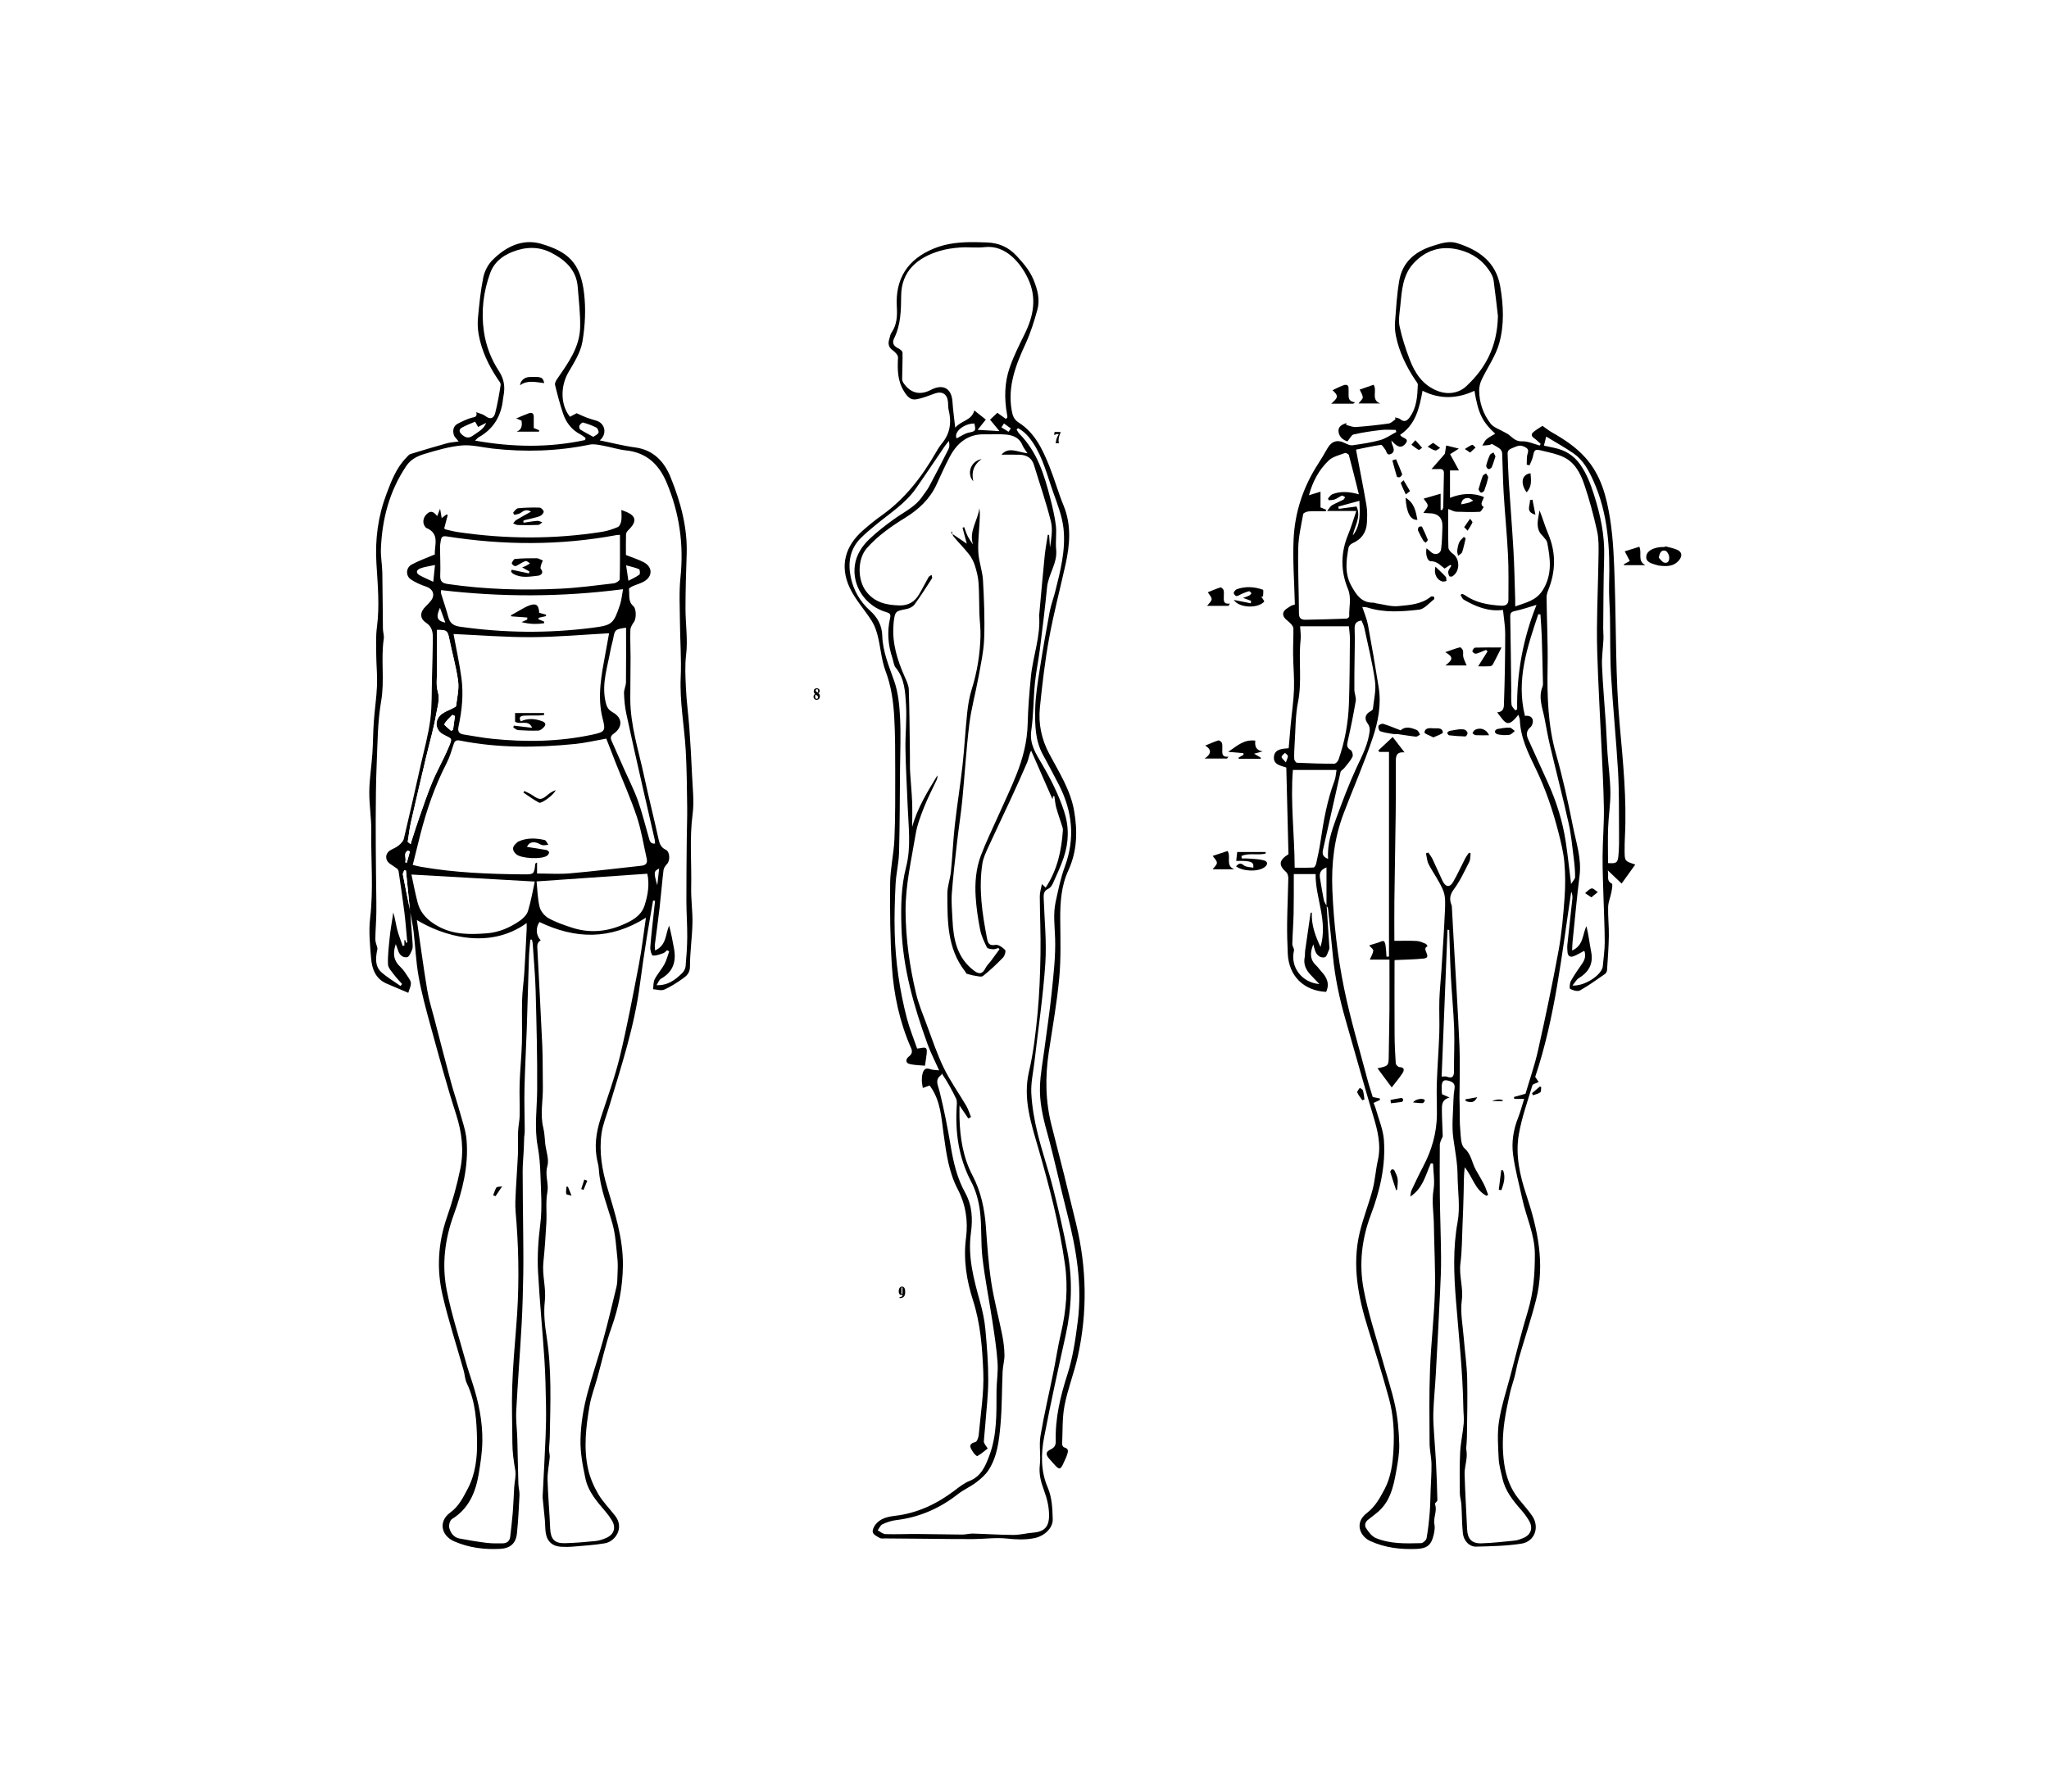 <svg width="1709" height="1495" viewBox="0 0 1709 1495" fill="none" xmlns="http://www.w3.org/2000/svg">
<rect width="1709" height="1495" fill="white"/>
<g clip-path="url(#clip0_8_3601)">
<path d="M847.91 358.33C848.66 359.52 849.23 360.89 850.19 361.87C865.02 376.82 871 396.03 875.99 415.67C877.91 423.21 879.75 430.84 880.66 438.54C881.43 445.05 880.22 451.79 880.91 458.33C882.13 469.86 874.41 478.99 873.33 489.88C871.61 507.19 869.49 524.47 867.32 541.74C866.14 551.11 864.12 560.39 863.2 569.78C861.91 583.02 862.05 596.43 860.15 609.57C858.52 620.81 864.15 628.99 869.15 637.55C876.48 650.1 882.95 662.93 887.52 676.79C891.83 689.85 891.48 702.71 887.19 715.48C884.71 722.85 881.36 729.93 878.17 737.04C877.39 738.77 876 740.74 874.38 741.48C870.76 743.13 870.37 745.73 870.49 749.17C871.14 767.46 873.07 785.84 871.85 804.01C870.01 831.38 865.91 858.6 862.79 885.89C861.79 894.62 859.73 903.41 860.18 912.07C860.75 923.09 862.66 934.17 865.28 944.92C869.12 960.71 874.5 976.12 878.49 991.89C882.96 1009.59 887.14 1027.39 890.49 1045.33C894.78 1068.33 893.83 1091.35 888.76 1114.26C882.54 1142.36 876.35 1170.48 870.92 1198.74C868.21 1212.85 867.94 1227.15 873.86 1240.96C877.46 1249.36 877.81 1258.51 878.05 1267.53C878.24 1274.76 871.15 1281.62 862.56 1283.28C854.99 1284.75 847.59 1284.43 839.88 1283.59C830.59 1282.58 821.05 1283.98 811.61 1284.03C798.67 1284.09 785.72 1283.87 772.78 1283.76C761.15 1283.67 749.51 1283.58 737.88 1283.48C736.55 1283.47 734.98 1283.76 733.94 1283.17C731.73 1281.94 728.83 1280.59 728.05 1278.58C727.38 1276.88 728.78 1273.77 730.16 1271.98C734.22 1266.73 740.29 1265.36 746.52 1264.62C765.03 1262.44 781.21 1254.81 795.95 1243.68C799.92 1240.68 803.96 1237.38 808.5 1235.59C818.4 1231.68 821.88 1223.13 825.16 1214.42C831.63 1197.24 831.12 1179.22 831.15 1161.25C831.16 1153.1 832.58 1144.91 832.04 1136.82C831.28 1125.4 829.49 1114.03 827.78 1102.69C825.1 1084.94 821.55 1067.3 819.45 1049.48C817.94 1036.69 818.96 1023.61 817.41 1010.83C816.39 1002.4 814.09 993.6 810.16 986.13C799.43 965.78 796.51 944.32 798.03 921.83C798.15 920.05 798.16 918.01 797.42 916.48C794.03 909.49 790.35 902.64 785.47 895.48C785.34 895.92 785.36 896.57 785.07 896.78C779.39 900.85 782.34 905.21 783.62 910.39C787.38 925.52 790.41 940.87 792.97 956.26C795.23 969.84 798.34 983.03 805.04 995.14C810.93 1005.79 811.39 1017.06 809.79 1028.79C807.09 1048.59 812.2 1067.38 817.44 1086.18C819.52 1093.65 821.17 1101.36 821.88 1109.07C823.18 1123.14 824.29 1137.28 824.27 1151.4C824.25 1164.15 822.65 1176.89 821.71 1189.63C821.39 1193.9 820.87 1198.15 820.59 1202.41C820.53 1203.27 821.06 1204.25 821.52 1205.05C822.23 1206.28 823.91 1208.36 823.81 1208.44C821.06 1210.74 818.24 1213.01 815.14 1214.77C814.7 1215.02 812.43 1212.88 811.6 1211.49C809.71 1208.31 806.71 1204.83 813.5 1203.11C814.89 1202.76 816.13 1199.26 816.32 1197.11C817.88 1179.56 820.85 1161.91 820.12 1144.43C819.28 1124.5 817.84 1104.45 811.57 1084.92C806.2 1068.2 803.36 1050.73 805.72 1032.7C807.55 1018.72 805.55 1005.04 798.78 992.11C791.26 977.75 789.21 961.85 787.01 945.95C785.17 932.6 784.52 918.7 776.34 907C775.97 906.48 775.61 905.95 775.36 905.61C773.31 906.36 771.5 907.01 769.68 907.67C769.39 905.6 768.9 903.53 768.86 901.45C768.82 899.47 769 897.41 769.53 895.51C770.38 892.5 771.9 890.53 775.72 891.94C777.95 892.76 780.52 892.64 783.32 892.99C779.9 885.35 776.3 878.45 773.67 871.21C762.17 839.49 752.88 807.16 751.85 773.19C751.34 756.47 751.51 739.77 755.79 723.14C760.07 706.47 757.69 689.15 757.03 672.09C756.42 656.33 755.47 640.57 755.21 624.8C755.01 612.56 756.43 600.26 755.68 588.08C755.02 577.32 754.59 566.11 747.04 556.95C745.39 554.95 745.25 551.72 744.35 549.08C740.68 538.2 739.79 527.11 742.35 515.9C743.07 512.75 742.55 511.66 739.3 510.73C721.79 505.7 710.52 488.75 713.02 471.43C714.26 462.83 718.92 455.72 724.93 449.94C731.47 443.65 738.77 438.05 746.17 432.76C754.24 426.99 763.49 422.78 769.29 414.19C771.15 411.44 773.34 408.88 774.89 405.98C780.44 395.62 785.85 385.18 791.12 374.67C792.03 372.85 792.02 370.57 791.41 367.91C790.37 369.21 789.23 370.44 788.29 371.81C780.12 383.76 772.13 395.83 763.81 407.68C755.14 420.04 742.42 428.05 731.01 437.45C726.39 441.26 721.68 445.05 717.53 449.34C708.78 458.38 707.17 469.57 709.55 481.37C711.79 492.44 717.32 501.94 725.72 509.5C732.02 515.17 735.6 521.85 735.86 530.39C736.27 543.77 741.5 555.8 745.84 568.23C749.18 577.79 750.19 588.42 750.71 598.66C751.44 613.09 750.8 627.6 750.68 642.07C750.48 665.21 750.48 688.35 749.85 711.48C749.61 720.25 747.4 728.96 746.96 737.74C746.29 751.18 745.88 764.68 746.24 778.13C746.9 802.32 750.31 826.22 756.43 849.64C758.65 858.13 762.03 866.31 764.95 874.81C766.19 874.65 766.99 874.59 767.76 874.43C772.56 873.43 773.39 874.13 772.9 879.08C772.6 882.05 772.08 885 771.49 889.1C767.29 888.68 762.86 888.7 758.68 887.69C755.3 886.87 755.05 883.79 758.17 881.33C760.78 879.27 761.12 877.19 759.89 874.4C750.34 852.71 745.42 829.79 743.91 806.36C742.42 783.19 742.2 759.91 742.44 736.68C742.57 724.43 745.5 712.23 746.01 699.96C746.78 681.55 746.69 663.1 746.67 644.66C746.66 629.1 746.72 613.52 745.84 598C745.11 585.1 743.31 572.37 738.65 559.96C735.19 550.76 734.53 540.54 732.18 530.89C731.11 526.51 729.59 522.01 727.21 518.22C721.22 508.68 713.23 500.17 708.59 490.08C700.28 472.01 704.87 455.54 719.81 442.45C724.69 438.18 729.72 434.02 735.01 430.28C754.46 416.51 768.63 398.25 780.38 377.84C781.95 375.11 783.61 372.36 785.61 369.94C792.54 361.57 793.79 352.2 791.22 341.94C790.7 339.88 790.9 337.64 790.7 335.49C790.07 328.59 785.74 326.03 779.27 328.43C774.35 330.25 769.39 332.25 764.28 333.13C759.34 333.98 756.65 330.76 753.97 326.41C748.44 317.45 748.5 308.09 749.01 298.26C749.11 296.31 746.6 293.69 744.64 292.29C740.98 289.69 740.55 286.59 741.76 282.76C742.31 281.01 742.53 279.03 743.53 277.58C748.06 271 748.47 263.75 748.01 256.08C746.6 232.47 756.99 216.3 778.96 207.31C790.13 202.74 801.7 201.87 813.5 202.01C816.67 202.05 819.83 202.16 822.99 202.27C832.86 202.63 840.99 205.95 848.01 213.58C853.61 219.67 858.82 225.66 861.99 233.32C865.36 241.45 867.6 249.91 865.21 258.53C862.56 268.07 859.59 277.66 855.45 286.63C847.26 304.39 840.31 322.17 843.81 342.31C844.54 346.53 845.6 349.96 849.67 352.54C863.2 361.12 869.62 375.01 875.3 389.14C879.58 399.79 882.64 410.95 887.02 421.56C893.8 437.99 892.36 454.48 888.68 471.11C884.15 491.57 878.78 511.88 875.03 532.48C871.55 551.59 869.29 570.96 867.34 590.31C865.98 603.75 868.63 616.68 875.13 628.88C883.32 644.27 892.95 659.21 895.94 676.76C898.81 693.64 898.46 710.18 890.95 726.46C885.14 739.07 884.2 753.06 884.31 767.03C884.44 783.33 884.98 799.73 883.48 815.91C881.56 836.56 877.88 857.05 874.78 877.59C871.65 898.36 871.9 918.91 877.2 939.4C884.23 966.59 891.02 993.84 897.6 1021.14C906.44 1057.82 907.1 1094.74 898.96 1131.6C895.92 1145.39 890.58 1158.69 887.91 1172.53C885.89 1183.01 886.38 1193.98 885.9 1204.74C885.86 1205.67 886.72 1207.31 887.44 1207.48C892.22 1208.63 890.61 1211.72 889.72 1214.51C889.17 1216.25 888.26 1217.87 887.53 1219.55C884.49 1226.54 883.67 1226.68 878.76 1221.09C877.55 1219.71 876.3 1218.38 875.11 1216.99C871.88 1213.24 872.2 1211.18 876.58 1209.08C879.51 1207.67 880.65 1205.62 880.56 1202.35C880.03 1183.13 884.41 1164.92 890.29 1146.64C894.84 1132.49 897.01 1117.44 898.9 1102.61C902.82 1071.9 897.71 1041.91 890.06 1012.2C884.21 989.47 879.37 966.48 873.11 943.87C869.65 931.4 866.94 918.94 867.41 906.11C867.77 896.14 869.67 886.22 870.96 876.28C873.03 860.27 875.51 844.31 877.15 828.26C878.7 813.06 880.55 797.73 880.03 782.53C879.69 772.39 878.31 762.32 880.49 752.33C882.65 742.45 884.66 732.43 888.14 722.99C896.85 699.42 894.48 676.94 883.3 654.98C878.92 646.38 874.32 637.89 869.73 629.39C863.37 617.61 863.18 604.63 863.41 591.9C863.61 580.82 865.48 569.72 867.17 558.72C869.65 542.61 872.48 526.55 875.47 510.52C876.53 504.82 878.65 499.33 880.07 493.69C884.43 476.4 888.95 458.91 887.05 441.04C885.96 430.8 882.01 420.73 878.5 410.9C873.47 396.85 870.01 382.12 861.6 369.43C858.28 364.42 854.43 360.05 849.12 357.23C848.72 357.59 848.33 357.95 847.93 358.31L847.91 358.33ZM857.01 378.19C855.37 375.61 853.69 373.67 852.78 371.42C850.22 365.05 844.81 363.07 838.87 362.53C833.11 362 827.26 362.48 821.46 362.33C807.43 361.95 798.36 369.43 792.18 381.05C788.13 388.67 784.67 396.6 781.03 404.44C775.45 416.45 766.19 425.02 755.2 431.83C743.43 439.11 732.11 446.94 722.94 457.4C715.03 466.43 715.15 483.75 722.34 493.28C729.47 502.73 739.3 504.81 750.22 505.1C757.5 505.29 762.74 502.18 766.36 496.21C769.28 491.39 771.74 486.3 774.54 481.41C775 480.61 776.17 480.22 777.01 479.64C777.15 480.61 777.76 481.89 777.36 482.51C772.6 489.9 767.89 497.35 762.68 504.42C761.28 506.32 758.34 507.66 755.9 508.13C746.82 509.89 746.62 509.88 745.39 518.96C745.28 519.78 745.29 520.62 745.22 521.45C744.03 536.7 748.45 550.72 754.5 564.43C756.03 567.9 757.88 571.6 758 575.25C758.6 593.63 758.69 612.03 758.94 630.42C759 635.05 758.85 639.68 759.1 644.29C759.55 652.37 760.43 660.43 760.76 668.51C761.05 675.62 760.82 682.76 760.82 689.89C765.15 673.99 773.63 660.5 781.87 646.85C781.96 648.24 781.76 649.53 781.24 650.67C777.76 658.2 773.83 665.55 770.8 673.25C767.89 680.65 764.96 688.26 763.69 696.04C760.2 717.28 755.19 738.18 755.31 760.11C755.44 783.65 758.72 806.49 764.13 829.15C766.18 837.74 769.64 846.02 772.75 854.33C777.34 866.6 781.44 879.12 787.14 890.87C792.49 901.89 799.73 911.97 805.94 922.58C807.63 925.47 808.59 928.78 809.89 931.9C809.13 932.3 808.38 932.69 807.62 933.09C805.36 929.77 803.11 926.45 800.27 922.28C800.27 926.5 800.2 929.62 800.28 932.74C800.73 949.39 803.3 965.67 811.09 980.55C818.19 994.1 821.2 1008.45 822.29 1023.51C823.41 1038.93 824.46 1054.4 826.77 1069.66C829.01 1084.44 832.97 1098.95 835.89 1113.64C836.98 1119.14 837.69 1124.8 837.79 1130.4C837.87 1134.99 836.46 1139.58 836.25 1144.19C835.58 1159.08 835.79 1174.05 834.45 1188.87C833.28 1201.85 831.86 1215.15 824.5 1226.49C821.9 1230.49 817.99 1233.85 814.13 1236.78C809.39 1240.37 803.75 1242.79 799.07 1246.45C783.78 1258.43 766.75 1265.92 747.39 1268.21C743.51 1268.67 739.59 1269.99 736.04 1271.65C734.29 1272.47 733.34 1274.99 732.03 1276.74C734.21 1277.84 736.36 1279.81 738.57 1279.88C747.36 1280.16 756.17 1279.72 764.97 1279.78C777.51 1279.85 790.05 1280.19 802.59 1280.26C805.55 1280.28 808.52 1279.35 811.47 1279.43C822.74 1279.73 834 1280.54 845.26 1280.57C850.75 1280.58 856.22 1279.07 861.73 1278.65C871.14 1277.94 875 1273.63 874.99 1264.33C874.99 1256.88 873.23 1250 870.66 1243.09C868.18 1236.45 866.4 1229.7 867.28 1222.21C868.21 1214.2 866.51 1205.83 867.83 1197.93C870.82 1180.06 875.03 1162.39 878.63 1144.61C880.77 1134.04 882.32 1123.35 884.79 1112.86C889.33 1093.54 891 1074.05 888.2 1054.43C883.54 1021.76 875.23 989.89 866.09 958.21C860.03 937.21 852.95 916.49 858.29 893.75C862 877.93 863.86 861.6 865.41 845.38C866.99 828.86 867.57 812.22 867.85 795.62C868.12 779.64 867.33 763.64 867.26 747.65C867.24 744.46 868.34 741.26 869.02 737.56C870.29 738.76 871.06 739.47 872.17 740.52C881.91 725.73 885.43 709.48 886.52 692.51C886.6 691.23 886.1 689.88 885.7 688.62C884.14 683.69 882.35 678.83 880.99 673.84C880.14 670.71 879.91 667.42 879.4 664.2C879.05 664.21 878.7 664.23 878.36 664.24C878.14 665.35 877.93 666.46 877.86 666.81C872.06 653.6 866.05 639.91 860.05 626.23C858.22 629.67 858.02 633.06 856.76 636C852.22 646.66 847.4 657.21 842.53 667.74C836.53 680.73 830.28 693.61 824.36 706.63C822.31 711.13 820.07 715.8 819.34 720.61C816.16 741.58 819.25 762.25 823.22 782.83C824 786.88 825.03 789.27 830.31 788.29C832.73 787.84 836.24 790.42 838.33 792.53C839.14 793.35 838.06 797.35 836.67 798.78C831.39 804.24 825.85 809.51 819.9 814.22C818.45 815.37 815.08 814.28 812.63 813.95C810.68 813.69 808.79 813.01 806.11 812.33C806.03 812.2 805.49 811.15 804.79 810.24C789.9 791 790.23 768.22 790.15 745.69C790.13 739.49 792.51 733.32 793.14 727.08C794.43 714.2 794.95 701.25 796.38 688.39C798.24 671.72 800.96 655.14 802.81 638.47C804.42 623.97 805.14 609.36 806.68 594.85C807.39 588.13 808.51 581.32 810.53 574.89C815.06 560.47 817.39 545.76 817.8 530.74C817.98 524.37 817.08 517.97 816.86 511.57C816.57 503.04 816.77 494.47 816.15 485.97C815.79 481.13 814.54 476.27 813.05 471.63C811.99 468.31 810.26 465.02 808.1 462.29C804.11 457.22 799.5 452.64 795.36 447.67C794.43 446.55 794.36 444.72 793.89 443.21C793.67 443.7 793.45 444.19 793.24 444.68C797.86 447.82 802.48 450.95 806.37 453.59C805.39 449.92 804.1 445.08 802.8 440.24L804.19 439.78C805.16 442.32 805.94 444.95 807.16 447.36C808.39 449.79 810.07 451.99 811.56 454.29C807.93 443.19 815.67 434.12 816.86 423.98C817.54 428.02 817.2 431.97 817 435.94C816.57 444.33 815.51 452.76 816.01 461.1C816.47 468.79 819.43 476.34 819.87 484.03C820.78 500.13 821.43 516.32 820.87 532.42C820.49 543.25 818.08 554.05 816.14 564.78C813.75 578 810.08 591.03 808.45 604.32C805.86 625.44 804.65 646.73 802.57 667.92C801.45 679.33 799.61 690.67 798.31 702.07C796.68 716.43 794.95 730.79 793.89 745.19C793.35 752.5 794.1 759.91 794.43 767.27C795.16 783.65 798.21 799.05 812.38 809.81C816.86 813.21 819.54 812.54 822.12 807.4C823.12 805.42 824.9 803.84 826.25 802.03C828.74 798.7 831.18 795.33 833.64 791.98C833.31 791.62 832.99 791.27 832.67 790.91C831.29 791.29 829.88 792.05 828.53 791.95C826.65 791.81 823.72 791.56 823.16 790.42C820.84 785.72 818.54 780.8 817.52 775.7C815.73 766.7 814.37 757.54 813.78 748.38C813.01 736.57 813.98 724.68 818.19 713.54C822.36 702.52 827.58 691.91 832.37 681.13C837.49 669.58 843.02 658.19 847.68 646.46C853.11 632.81 856.81 618.75 857.15 603.81C857.45 590.68 858.58 577.54 859.85 564.46C861.52 547.3 868.14 530.79 866.66 513.19C866.62 512.71 866.83 512.21 866.88 511.71C868.34 495.8 869.71 479.89 871.31 464C871.91 458.03 873.03 452.11 873.91 446.16C874.28 446.2 874.66 446.25 875.03 446.29C875.28 449.79 875.52 453.29 875.77 456.79C876.82 449.51 878.22 441.95 876.54 435.15C872.6 419.21 867.17 403.65 862.39 387.92C860.57 381.92 856.18 379.54 850.34 379.37C845.21 379.22 840.06 379.34 835.3 379.34C841.17 372.32 848.87 377.27 857 378.16L857.01 378.19ZM839 349.52C839.41 349.07 839.83 348.62 840.24 348.17C840.14 347.38 840.09 346.59 839.95 345.81C837.55 332.52 837.75 319.21 842.21 306.48C845.55 296.94 850.12 287.8 854.6 278.71C862.06 263.6 864.96 248.43 857.42 232.4C851.62 220.07 839.13 204.06 821.25 206.17C814.51 206.97 807.58 205.96 800.78 206.47C795.02 206.9 789.16 207.74 783.64 209.39C765.15 214.93 751.83 226.23 751.64 246.57C751.52 259.06 751.36 270.95 745.75 282.31C743.8 286.26 745.5 288.86 749.32 290.67C750.75 291.35 752.74 292.95 752.76 294.17C752.91 301.58 752.49 308.99 752.44 316.4C752.44 317.59 753.13 318.92 753.85 319.94C759.6 328.06 767.44 329.98 776.3 325.31C785.72 320.34 793.66 323.02 794.44 335.33C794.86 341.98 795.83 348.6 796.71 356.77C802.01 350.64 810.37 350.92 812.66 342.44C816.21 345.26 819.23 347.65 822.22 350.03C819.83 353.05 817.89 355.5 815.42 358.62C821.99 358.99 827.19 359.29 833.6 359.65C830.65 356.06 828.5 353.44 825.77 350.12C827.95 348.08 830.15 346.01 831.87 344.4C834.62 346.38 836.8 347.94 838.98 349.51L839 349.52ZM797.9 365.75C801.23 364.09 804.39 361.72 807.91 360.95C813.68 359.69 814.09 359.64 812.71 353.33C803.87 353.28 795.18 360.56 797.9 365.75ZM841.19 360.21C841.84 359.29 842.48 358.37 843.13 357.46C841.21 356.06 839.29 354.66 837.37 353.27C836.66 354.35 835.96 355.43 835.25 356.52C837.23 357.75 839.21 358.99 841.19 360.22V360.21Z" fill="black"/>
<path d="M818.78 382.99C811.47 388.19 810.31 394.42 811.77 401.51C806.11 395.25 809.52 384.69 818.78 382.99Z" fill="black"/>
<path d="M883.112 362.164H880.663C880.471 362.164 880.323 362.293 880.217 362.551C880.163 362.68 880.116 362.775 880.077 362.838C880.038 362.896 879.846 362.926 879.502 362.926C879.381 362.926 879.321 362.881 879.321 362.791V362.727L879.491 360.74C879.506 360.576 879.536 360.477 879.579 360.441C879.622 360.402 879.729 360.383 879.901 360.383H884.395C884.481 360.383 884.532 360.389 884.547 360.4C884.567 360.412 884.577 360.451 884.577 360.518V360.77C884.577 360.879 884.522 361.039 884.413 361.25C884.147 361.781 883.831 362.643 883.463 363.834C883.096 365.025 882.913 366.32 882.913 367.719C882.913 368.297 882.934 368.639 882.977 368.744C883.02 368.85 883.104 368.938 883.229 369.008C883.311 369.051 883.352 369.158 883.352 369.33C883.352 369.541 883.342 369.662 883.323 369.693C883.307 369.725 883.247 369.74 883.141 369.74H880.651C880.549 369.74 880.485 369.725 880.458 369.693C880.43 369.662 880.417 369.564 880.417 369.4C880.417 369.229 880.426 369.121 880.446 369.078C880.469 369.031 880.534 368.982 880.639 368.932C880.709 368.896 880.754 368.846 880.774 368.779C880.793 368.709 880.803 368.592 880.803 368.428C880.803 367.924 880.922 367.24 881.161 366.377C881.399 365.51 881.739 364.676 882.18 363.875L883.112 362.164Z" fill="black"/>
<path d="M679.831 578.955C679.089 578.337 678.718 577.57 678.718 576.652C678.718 575.917 678.944 575.33 679.397 574.888C679.854 574.447 680.462 574.226 681.22 574.226C681.993 574.226 682.601 574.439 683.042 574.865C683.483 575.287 683.704 575.789 683.704 576.371C683.704 577.144 683.31 577.775 682.521 578.263C683.009 578.65 683.354 579.041 683.558 579.435C683.761 579.83 683.862 580.289 683.862 580.812C683.862 581.738 683.591 582.472 683.048 583.015C682.509 583.558 681.854 583.83 681.085 583.83C680.343 583.83 679.728 583.58 679.239 583.08C678.755 582.576 678.513 581.957 678.513 581.222C678.513 580.261 678.952 579.505 679.831 578.955ZM681.899 577.794C682.228 577.494 682.392 577.025 682.392 576.388C682.392 575.458 682.048 574.994 681.36 574.994C681.052 574.994 680.804 575.099 680.616 575.31C680.429 575.517 680.335 575.75 680.335 576.007C680.335 576.277 680.448 576.546 680.675 576.816C680.901 577.085 681.31 577.412 681.899 577.794ZM680.405 579.447C680.218 579.607 680.085 579.804 680.007 580.039C679.933 580.269 679.896 580.613 679.896 581.07C679.896 581.726 679.991 582.208 680.183 582.517C680.378 582.822 680.696 582.974 681.138 582.974C681.478 582.974 681.761 582.871 681.987 582.664C682.214 582.453 682.327 582.162 682.327 581.791C682.327 581.447 682.245 581.158 682.081 580.923C681.917 580.685 681.63 580.408 681.22 580.091L680.405 579.447Z" fill="black"/>
<path d="M752.694 1079.79C752.343 1080.18 751.954 1080.38 751.528 1080.38C751.005 1080.38 750.55 1080.1 750.163 1079.55C749.78 1078.99 749.589 1078.21 749.589 1077.21C749.589 1076.63 749.677 1076.05 749.852 1075.47C750.028 1074.9 750.313 1074.41 750.708 1074.01C751.106 1073.61 751.634 1073.41 752.29 1073.41C753.122 1073.41 753.778 1073.75 754.259 1074.43C754.743 1075.1 754.985 1076.25 754.985 1077.87C754.985 1079.71 754.594 1081.03 753.813 1081.83C753.032 1082.62 752.007 1083.01 750.737 1083.01C750.507 1083.01 750.368 1082.99 750.321 1082.96C750.274 1082.94 750.251 1082.85 750.251 1082.72C750.251 1082.5 750.262 1082.37 750.286 1082.31C750.313 1082.26 750.358 1082.23 750.421 1082.22C751.003 1082.15 751.444 1082.05 751.745 1081.93C752.05 1081.8 752.286 1081.59 752.454 1081.3C752.626 1081.02 752.712 1080.64 752.712 1080.18C752.712 1080.09 752.706 1079.96 752.694 1079.79ZM752.694 1074.64C752.694 1074.3 752.553 1074.13 752.272 1074.13C751.995 1074.13 751.856 1074.32 751.856 1074.7V1078.9C751.856 1079.05 751.893 1079.18 751.968 1079.28C752.042 1079.38 752.137 1079.42 752.255 1079.42C752.391 1079.42 752.499 1079.36 752.577 1079.23C752.655 1079.1 752.694 1078.96 752.694 1078.79V1074.64Z" fill="black"/>
</g>
<g clip-path="url(#clip1_8_3601)">
<path d="M1106.51 755.67C1107.24 766.78 1107.97 777.89 1108.69 789C1108.75 789.99 1108.99 791.13 1108.62 791.97C1107.55 794.37 1106.59 798.25 1104.91 798.64C1101.34 799.47 1098.3 797.03 1096.94 793.32C1096.4 791.85 1096.07 790.3 1095.39 787.87C1092.41 795.11 1092.6 800.75 1097.89 805.61C1099.35 806.95 1100.42 808.71 1101.79 810.16C1106.51 815.14 1109.3 820.57 1106.07 827.51C1087.41 826.56 1074.94 814.25 1074.08 795.6C1073.68 786.94 1073.45 778.26 1073.56 769.6C1073.71 757.35 1074.32 745.1 1074.53 732.85C1074.56 731.07 1074 728.65 1072.78 727.6C1066.24 721.93 1066.59 717.6 1074.66 712.68C1074.07 688.86 1073.47 664.86 1072.86 640.31C1068.76 638.8 1061.67 638.27 1062.59 630.97C1063.33 625.04 1069.34 624.58 1074.83 624.24C1075.4 617.54 1075.92 611.04 1076.53 604.55C1077.45 594.74 1078.93 584.95 1079.27 575.12C1079.6 565.51 1078.66 555.87 1078.54 546.24C1078.44 538.94 1078.85 531.64 1078.78 524.35C1078.77 523.07 1077.72 521.61 1076.79 520.55C1074.71 518.18 1071.23 516.35 1070.45 513.68C1069.21 509.44 1073.56 507.61 1076.53 505.6C1077.57 504.9 1078.96 504.72 1080 504.36C1079.57 485.97 1078.1 467.67 1078.97 449.48C1080.04 427.07 1087.06 406.08 1099.35 387.07C1102.01 382.95 1104.53 378.72 1106.93 374.44C1110.63 367.83 1115.54 366.41 1122.29 369.92C1124.08 370.85 1126.35 371.75 1128.22 371.47C1135.94 370.34 1143.73 369.25 1151.21 367.15C1155.93 365.82 1160.16 362.73 1164.61 360.43C1164.45 359.84 1164.28 359.25 1164.12 358.66C1159.95 358.66 1155.73 358.26 1151.62 358.75C1144.02 359.65 1136.42 360.77 1128.97 362.47C1127.12 362.89 1125.86 365.88 1123.84 368.26C1120.59 367.18 1117.1 364.91 1116.45 360.41C1115.79 355.87 1119.33 354.17 1122.92 352.95C1122.89 353.48 1122.87 354.02 1122.84 354.55C1125.53 355.15 1128.27 356.43 1130.9 356.24C1140.02 355.6 1149.14 354.62 1158.19 353.35C1160.21 353.07 1162 351.07 1163.89 349.86C1163.79 349.31 1163.68 348.76 1163.58 348.21C1165.05 348.69 1166.83 348.81 1167.93 349.73C1171.43 352.66 1173.82 350.86 1175.83 348.07C1181.67 339.96 1182.23 330.44 1182.55 320.95C1182.59 319.69 1181.27 318.33 1180.45 317.09C1172.94 305.75 1166.99 293.7 1164.29 280.29C1163.51 276.43 1163.26 272.33 1163.56 268.4C1164.46 256.96 1165.11 245.45 1167.06 234.17C1169.79 218.37 1180.53 209.63 1195.34 205.05C1201.92 203.01 1208.51 200.7 1215.33 202.85C1233.47 208.58 1247.72 218.5 1251.26 238.81C1254.05 254.8 1254.76 271.12 1250.37 286.66C1247.4 297.16 1240.65 306.56 1235.88 316.58C1234.59 319.28 1233.74 322.48 1233.73 325.45C1233.69 335.75 1237.06 345.29 1243.19 353.33C1245.81 356.76 1250.96 358.26 1254.96 360.64C1256.16 361.35 1257.48 361.92 1258.57 362.78C1261.85 365.38 1264.36 368.42 1269.62 368.2C1274.43 368 1279.35 370.42 1284.22 371.69C1284.49 371.24 1284.75 370.78 1285.02 370.33C1283.16 368.69 1281.44 366.85 1279.42 365.45C1276.82 363.66 1277.19 361.81 1279.2 360.23C1281.89 358.11 1284.87 356.36 1286.51 355.27C1289.68 357.48 1291.86 359.26 1294.27 360.63C1304.53 366.46 1314.16 372.74 1322.27 381.77C1335.51 396.51 1340 414.59 1342.91 432.89C1345.69 450.37 1346.23 468.28 1346.79 486.03C1348.05 525.64 1347.4 565.28 1350.95 604.84C1353.72 635.66 1356.87 666.53 1355.31 697.58C1355.1 701.74 1354.99 705.9 1355.03 710.06C1355.11 718.4 1355.17 718.4 1363.93 721.28C1360.06 726.66 1356.44 731.71 1352.54 737.14C1348.57 733.35 1345.29 730.21 1340.96 726.07C1342.13 730.72 1339.38 734.72 1344.41 737.19C1345.27 737.61 1344.45 742 1343.98 744.48C1343.21 748.57 1341.4 752.58 1341.29 756.65C1341.06 764.68 1342.02 772.73 1341.89 780.77C1341.73 790.34 1341.01 799.9 1340.37 809.46C1340.3 810.57 1339.49 812.01 1338.57 812.64C1331.76 817.35 1325.03 822.25 1317.82 826.28C1315.84 827.39 1312.01 826.28 1309.65 825.04C1308.84 824.61 1309.2 820.24 1310.25 818.35C1313.06 813.28 1316.47 808.53 1319.76 803.73C1322.19 800.2 1322.77 796.6 1321.39 793.24C1318.19 794.89 1315.37 796.69 1312.31 797.83C1309.67 798.81 1307.71 797.52 1307.43 794.55C1307.23 792.41 1307.07 790.23 1307.29 788.11C1308.62 775.37 1310.09 762.64 1311.44 749.89C1311.65 747.94 1311.47 745.95 1310.51 743.91C1302.62 796.22 1297.1 848.88 1280.46 898.43C1281.93 900.58 1282.96 902.09 1283.37 902.69C1280.88 903.94 1278.43 904.38 1278.11 905.46C1274.05 919.11 1269.12 932.65 1266.76 946.62C1263.89 963.59 1267.58 980.42 1272.99 996.64C1282.52 1025.26 1288.81 1054.22 1281.2 1084.29C1277.1 1100.51 1271.7 1116.39 1267.05 1132.48C1265.53 1137.74 1264.63 1143.18 1263.27 1148.49C1262.08 1153.12 1260.41 1157.64 1259.38 1162.3C1257.67 1170.05 1255.97 1177.84 1254.86 1185.69C1253.18 1197.55 1252.88 1209.42 1254.64 1221.41C1256.24 1232.35 1259.89 1242.15 1266.8 1250.74C1270.54 1255.39 1274.64 1259.8 1277.98 1264.72C1284.33 1274.08 1280.08 1286.11 1268.95 1287.84C1256.51 1289.77 1243.77 1290.02 1231.15 1290.33C1225.52 1290.47 1220.79 1285.47 1220.13 1279.19C1219.3 1271.29 1219.4 1263.3 1218.9 1255.36C1218.7 1252.13 1217.63 1248.94 1217.6 1245.72C1217.49 1234.41 1217.29 1223.08 1217.86 1211.79C1218.27 1203.69 1220.09 1195.67 1220.83 1187.57C1221.22 1183.29 1220.58 1178.92 1220.52 1174.59C1220.05 1144.64 1216.74 1114.9 1214.37 1085.07C1212.64 1063.33 1211.72 1041.39 1215.75 1019.39C1218.04 1006.89 1215.82 993.57 1215.71 980.62C1215.62 970.13 1213.6 959.91 1212.16 949.57C1210.73 939.3 1212.02 928.65 1212.25 918.17C1212.32 914.85 1212.62 911.51 1213.16 908.23C1213.78 904.46 1212.04 902.79 1208.7 901.77C1204.5 900.49 1202.83 901.44 1202.48 905.82C1202.4 906.81 1202.4 907.82 1202.44 908.81C1202.49 910.13 1202.62 911.45 1202.73 912.89C1204.5 913.67 1206.2 914.41 1209.07 915.66C1202.2 917.47 1202.63 922.25 1202.64 926.52C1202.66 933.6 1203.16 940.69 1203.33 947.77C1203.35 948.63 1202.58 949.48 1202.27 950.37C1201.75 951.89 1200.91 953.44 1200.9 954.98C1200.81 969.33 1200.73 983.69 1200.92 998.04C1201.14 1015.06 1201.8 1032.07 1201.94 1049.09C1202.02 1058.7 1201.57 1068.32 1201.11 1077.92C1200.02 1100.64 1198.84 1123.36 1197.58 1146.08C1196.97 1157.04 1195.84 1167.98 1195.48 1178.94C1195.25 1185.89 1195.96 1192.87 1196.36 1199.83C1196.75 1206.62 1197.4 1213.4 1197.73 1220.2C1198.24 1230.66 1198.64 1241.12 1198.87 1251.59C1198.89 1252.65 1196.55 1254.09 1196.81 1254.76C1199.09 1260.54 1195.21 1266.08 1196.41 1271.86C1196.99 1274.66 1196.38 1277.86 1195.71 1280.74C1193.72 1289.26 1190.03 1291.91 1181.33 1292.25C1168.02 1292.77 1155.23 1291.28 1142.85 1285.65C1134.51 1281.86 1129.27 1270.6 1139.99 1262.35C1147.01 1256.95 1150.82 1249.91 1154.68 1242.68C1160.17 1232.39 1161.6 1221.06 1162.25 1209.53C1163.07 1194.98 1162.28 1180.55 1158.44 1166.56C1153.09 1147.04 1147.1 1127.7 1141.04 1108.38C1132.82 1082.17 1127.57 1055.68 1134.06 1028.34C1136.94 1016.22 1141.66 1004.55 1144.83 992.49C1146.92 984.53 1147.39 976.16 1149.21 968.11C1152.17 955.05 1148.97 942.93 1145.25 930.56C1137.3 904.14 1130.01 877.53 1122.35 851.02C1117.22 833.25 1113.38 815.25 1111.65 796.8C1110.43 783.77 1109 770.76 1107.6 757.75C1107.53 757.05 1106.79 756.43 1106.38 755.76C1106.38 745.19 1106.38 734.63 1106.38 723.67C1101.19 725.66 1100.26 728.77 1100.97 732.77C1102.03 738.78 1102.91 744.83 1104.12 750.81C1104.46 752.52 1105.67 754.05 1106.48 755.67H1106.51ZM1145.64 920.11C1146.33 921.93 1147.04 923.43 1147.48 925.01C1149.87 933.65 1153.61 942.2 1154.26 950.97C1155.85 972.53 1150.96 993.41 1143.4 1013.44C1135.77 1033.64 1133.45 1054.43 1137.3 1075.23C1140.91 1094.75 1147.3 1113.77 1152.58 1132.98C1156.24 1146.28 1160.78 1159.39 1163.65 1172.85C1165.88 1183.28 1166.76 1194.12 1167.05 1204.81C1167.26 1212.38 1165.85 1220.06 1164.51 1227.58C1162.17 1240.76 1159.26 1253.81 1147.72 1262.66C1145.61 1264.28 1143.61 1266.06 1141.44 1267.6C1138.64 1269.58 1137.81 1272.56 1139.45 1275.02C1141.55 1278.18 1144.25 1281.79 1147.55 1283.17C1159.58 1288.2 1172.52 1287.72 1185.26 1287.42C1186.9 1287.38 1189.58 1284.91 1189.88 1283.23C1191.16 1276.04 1191.92 1268.74 1192.51 1261.45C1193.01 1255.37 1193.02 1249.26 1193.24 1243.16C1193.51 1235.89 1194.08 1228.62 1193.95 1221.37C1193.84 1215.56 1192.39 1209.77 1192.36 1203.97C1192.24 1183.51 1191.95 1163.03 1192.72 1142.6C1193.54 1120.89 1196.14 1099.24 1196.79 1077.53C1197.35 1058.93 1196.16 1040.29 1195.94 1021.66C1195.83 1011.96 1194.02 1002.38 1195.66 992.51C1196.82 985.46 1195.48 977.99 1195.26 970.71C1194.64 970.66 1194.02 970.6 1193.4 970.55C1189.03 980.22 1186.9 991.3 1176.26 998.3C1176.69 995.96 1176.67 994.43 1177.25 993.19C1180.35 986.58 1183.43 979.95 1186.85 973.5C1194.13 959.75 1198.37 945.23 1198.47 929.62C1198.53 920.87 1198.1 912.11 1198.4 903.37C1198.88 889.6 1199.98 875.85 1200.46 862.08C1200.78 852.8 1200.24 843.49 1200.53 834.21C1200.79 825.95 1201.72 817.71 1202.25 809.45C1203.29 793.03 1204.43 776.61 1205.15 760.18C1205.4 754.52 1205.8 748.3 1203.82 743.24C1200.77 735.46 1195.5 728.58 1191.62 721.09C1190.21 718.37 1190.06 714.99 1189.34 711.91L1191.33 711.26C1192.54 713.12 1193.97 714.88 1194.91 716.87C1197.77 722.87 1200.34 729.02 1203.22 735.01C1205.72 740.19 1209.25 740.6 1212.03 735.77C1215.67 729.45 1218.65 722.76 1222.01 716.28C1222.91 714.55 1224.14 713 1225.23 711.36C1225.69 711.57 1226.15 711.77 1226.61 711.98C1226.27 714.34 1226.51 717.01 1225.48 719.02C1221.48 726.85 1217.78 735 1212.57 741.99C1209.02 746.75 1208.83 750.64 1210.81 755.48C1210.93 755.78 1210.92 756.14 1210.94 756.47C1211.43 765.4 1211.91 774.33 1212.4 783.26C1214.07 813.1 1216.01 842.93 1217.3 872.78C1217.92 887.16 1217.33 901.6 1217.3 916.01C1217.3 918.31 1217.41 920.62 1217.46 922.92C1217.59 929.55 1217.35 936.21 1217.97 942.79C1218.46 948.03 1218.26 955.11 1221.44 957.93C1227.24 963.08 1227.64 969.96 1230.85 975.81C1233.08 979.88 1235.58 983.8 1237.67 987.93C1239.11 990.76 1240.05 993.84 1241.22 996.81C1240.75 997.08 1240.29 997.34 1239.82 997.61C1230.21 992.74 1228.14 981.58 1221.65 973.84C1220.82 980.98 1220.94 987.73 1220.79 994.47C1220.58 1003.85 1220.23 1013.24 1219.82 1022.62C1219.37 1033.07 1219.44 1043.6 1218.1 1053.94C1216.75 1064.31 1220.65 1074.13 1219.24 1084.69C1217.86 1095.04 1220.07 1105.9 1220.9 1116.52C1221.77 1127.63 1223.44 1138.7 1223.72 1149.82C1224.13 1166.29 1223.66 1182.78 1223.49 1199.26C1223.46 1202.22 1223.11 1205.18 1222.91 1208.14C1223.29 1210.83 1223.5 1213.53 1223.25 1216.19C1222.81 1220.77 1221.45 1225.35 1221.58 1229.89C1222.02 1245.28 1222.95 1260.65 1223.68 1276.03C1224.06 1283.91 1227.59 1287.81 1235.6 1287.57C1244.88 1287.3 1254.15 1286.22 1263.41 1285.28C1265.69 1285.05 1267.94 1284.16 1270.1 1283.32C1276.85 1280.71 1278.99 1274.86 1275.29 1268.65C1273.44 1265.54 1271.28 1262.56 1268.89 1259.84C1262.02 1252.04 1255.53 1244.04 1253.18 1233.58C1251.95 1228.07 1250.27 1222.54 1250 1216.96C1249.51 1206.6 1248.68 1196.01 1250.25 1185.86C1252.24 1172.98 1256.4 1160.43 1259.74 1147.77C1264.49 1129.8 1268.89 1111.72 1274.3 1093.95C1279.06 1078.32 1280.19 1062.56 1280.17 1046.36C1280.15 1029.9 1272.92 1015.41 1269.6 999.89C1266.98 987.63 1263.58 975.47 1261.98 963.07C1260.66 952.85 1262.23 942.52 1266.14 932.69C1268.13 927.69 1269.45 922.42 1271.23 916.8H1263.03C1262.93 916.27 1262.83 915.73 1262.72 915.2C1265.59 914.4 1268.45 913.59 1272.36 912.5C1275.7 901.11 1280.02 888.84 1282.84 876.22C1289 848.64 1294.82 820.96 1299.93 793.17C1302.57 778.8 1303.82 764.13 1304.91 749.53C1305.65 739.61 1305.68 729.52 1304.8 719.62C1304.02 710.95 1301.87 702.35 1299.7 693.88C1295.07 675.85 1289.14 658.32 1280.98 641.45C1274.74 628.56 1268.18 615.49 1267.65 600.59C1267.6 599.24 1266.89 597.92 1266.4 596.32C1257.29 607.92 1255.73 603.37 1248.72 594.28C1255.13 593.93 1254.33 588.64 1254.46 585.04C1255.12 566.24 1255.42 547.43 1255.44 528.62C1255.44 522.22 1254.28 515.82 1253.59 508.86C1241.21 510.41 1230.85 506.03 1220.93 500.32C1219.66 499.59 1219.07 497.67 1218.17 496.31C1218.6 496.01 1219.04 495.72 1219.47 495.42C1220.34 495.83 1221.3 496.12 1222.08 496.66C1230.99 502.95 1241.21 504.6 1251.75 505.31C1255.58 505.57 1258.12 504.45 1258.12 500.35C1258.13 487.94 1258.39 475.5 1257.78 463.12C1256.92 445.85 1255.2 428.63 1254.15 411.37C1253.48 400.29 1253.41 389.17 1252.9 378.08C1252.84 376.82 1252.02 375.26 1251.04 374.46C1249.24 372.98 1247.05 371.97 1244.3 370.32C1244.24 370.35 1243.25 371.04 1242.16 371.23C1240.26 371.56 1238.3 371.58 1236.37 371.74C1237.47 369.98 1238.26 367.86 1239.76 366.55C1241.88 364.69 1244.53 363.42 1247.08 361.82C1236.19 351.68 1232.98 344.95 1229.78 326.04C1215.41 332.72 1200.96 333.33 1186.49 325.99C1183.88 340.48 1180.72 354.18 1167.84 362.73C1168.81 365.77 1175.99 365.31 1172.43 369.91C1168.16 375.42 1164.15 371.54 1160.53 367.48C1160.63 369.46 1161.14 370.75 1161.67 372.03C1162.78 374.74 1163.14 377.51 1159.93 378.83C1156.48 380.25 1156.61 376.63 1155.33 374.99C1154.21 373.57 1152.74 370.99 1151.75 371.13C1144.44 372.22 1137.21 373.86 1131 375.12C1134.05 391.18 1137.14 406.46 1139.75 421.81C1140.55 426.5 1140.35 431.43 1140.08 436.23C1139.62 444.24 1135.6 449.92 1128.11 453.18C1126.7 453.79 1125.06 455.43 1124.8 456.83C1122.8 467.67 1121.37 478.49 1127.15 488.85C1131.24 496.19 1135.56 502.96 1145.35 502.78C1146.15 502.77 1146.94 503.2 1147.75 503.32C1153.91 504.21 1160.18 506.26 1166.2 505.67C1175.59 504.75 1185.48 504.29 1193.44 497.78C1193.96 497.35 1195.26 497.58 1196.02 497.91C1196.31 498.04 1196.41 499.75 1196.05 500.02C1191.97 503.1 1188.02 508.13 1183.58 508.63C1169.3 510.24 1154.77 511.38 1140.61 506.87C1139.46 506.5 1138.17 506.58 1136.24 506.37C1138 511.79 1140.05 516.38 1140.94 521.18C1144.16 538.56 1147.12 556 1149.91 573.46C1152.22 587.93 1149.45 602.19 1144.92 615.62C1137.76 636.85 1128.74 657.45 1120.76 678.4C1112.9 699.02 1110.35 720.44 1111.27 742.45C1112.43 770.11 1115.55 797.59 1121.07 824.61C1126.28 850.12 1133.85 875.14 1140.47 900.35C1141.85 905.61 1143.6 910.76 1144.96 915.23C1147.5 915.75 1149.2 916.1 1150.91 916.44C1150.91 916.86 1150.93 917.28 1150.94 917.7C1149.38 918.41 1147.82 919.13 1145.68 920.11H1145.64ZM1311.53 822.2C1321.06 822.84 1334.05 814.63 1336.5 807.67C1336.72 807.05 1336.81 806.37 1336.87 805.71C1337.44 799.21 1338.44 792.7 1338.45 786.2C1338.45 774.54 1337.82 762.88 1337.5 751.22C1337.16 738.96 1336.59 726.69 1336.66 714.43C1336.74 700.84 1337.98 687.25 1337.74 673.68C1337.4 654.12 1336.23 634.57 1335.34 615.02C1334.57 598.14 1333.59 581.28 1332.92 564.4C1332.39 551 1331.85 537.59 1331.96 524.19C1332.13 503.9 1332.99 483.61 1333.28 463.32C1333.38 456.53 1333.53 449.53 1332.07 442.98C1329.15 429.89 1325.71 416.84 1321.37 404.16C1318.2 394.89 1313.53 385.74 1303.99 381.27C1298.42 378.66 1292.16 377.44 1286.12 375.98C1280.08 374.52 1279.78 375.03 1278.53 380.98C1278.01 383.47 1276.69 385.8 1275.74 388.2C1274.95 388.03 1274.16 387.85 1273.38 387.68C1273.59 384.6 1273.22 381.33 1274.14 378.48C1275.27 374.98 1274.06 373.94 1271.11 372.57C1267.25 370.77 1264.59 372.6 1261.26 373.87C1258.57 374.9 1257.35 376.01 1257.46 378.7C1257.76 386.34 1257.94 394 1258.43 401.63C1259.67 420.9 1261.23 440.14 1262.33 459.42C1263.1 473 1263.33 486.61 1263.78 500.21C1263.83 501.82 1263.78 503.44 1263.78 505.94C1272.9 502.56 1281.39 501.19 1286.98 491.97C1294.88 478.97 1293.05 466 1290.47 452.61C1290.14 450.87 1288.47 449.36 1287.32 447.82C1286.4 446.6 1285.11 445.61 1284.35 444.31C1280.83 438.25 1283.22 432.03 1284.06 425.79C1286.72 432.26 1288.57 438.97 1291.27 445.32C1297.94 461.05 1297.62 476.62 1291.35 492.31C1290.57 494.25 1289.9 496.42 1289.93 498.47C1290.17 517.7 1291.14 536.94 1290.8 556.15C1290.38 580.66 1290.99 604.85 1297.75 628.75C1303.4 648.7 1307.92 669.02 1311.92 689.37C1314.58 702.92 1319.25 716.25 1317.46 730.55C1315.17 748.8 1313.53 767.14 1311.65 785.44C1311.41 787.76 1311.39 790.1 1311.24 792.99C1320.91 788.73 1319.79 779.67 1323.18 772.62C1325 779.77 1325.72 786.96 1327.12 794.01C1329.13 804.11 1325.12 810.96 1316.73 816.12C1314.85 817.27 1313.69 819.59 1311.51 822.2H1311.53ZM1249.38 263.72C1248.51 256.38 1247.3 245.2 1245.78 234.06C1245.46 231.68 1244.35 229.26 1243.06 227.19C1236.91 217.27 1228.06 211.1 1216.68 208.31C1201.9 204.69 1189.27 208.69 1179.13 219.52C1169.78 229.51 1169.19 242.73 1167.92 255.47C1167.36 261.06 1166.22 266.94 1167.34 272.26C1169.35 281.77 1172.4 291.15 1175.91 300.24C1180.31 311.64 1186.78 321.42 1199.11 326.17C1208.12 329.64 1217 327.79 1222.97 322.22C1238.55 307.69 1248.8 289.85 1249.37 263.71L1249.38 263.72ZM1106 425.19C1105.96 425.64 1105.92 426.09 1105.87 426.53C1101.11 426.53 1096.33 426.33 1091.58 426.64C1089.93 426.75 1087.14 427.88 1086.95 428.92C1085.24 438.35 1083.02 447.83 1082.81 457.35C1082.4 475.46 1083.38 493.6 1083.41 511.72C1083.41 516.35 1085.82 517.1 1089.28 517.04C1100.54 516.83 1111.81 516.52 1123.06 516.11C1123.88 516.08 1125.38 514.87 1125.35 514.26C1125.03 506.62 1127.44 499.01 1124.26 491.31C1118.02 476.21 1118.17 460.96 1124.53 445.74C1127.06 439.69 1128.84 433.34 1131.25 426.3H1106.89C1108.87 423.93 1109.67 422.29 1110.98 421.53C1113.98 419.79 1117.26 418.55 1120.34 416.93C1121.05 416.56 1121.41 415.51 1121.93 414.78C1121.01 414.32 1119.86 413.26 1119.21 413.51C1117.24 414.27 1115.56 415.76 1113.6 416.53C1112.02 417.15 1110.2 417.22 1108.48 417.34C1108.24 417.36 1107.54 415.98 1107.69 415.81C1108.82 414.52 1109.9 412.83 1111.38 412.27C1118.26 409.65 1125.28 410.13 1133.38 412.41C1130.55 401.08 1127.93 390.35 1125.06 379.69C1124.83 378.83 1122.56 377.65 1121.75 377.96C1117.11 379.73 1111.68 380.91 1108.26 384.14C1099.99 391.95 1094.8 401.94 1091.73 413.19C1094.97 412.19 1097.9 411.29 1101.39 410.21V423.32C1103.06 424 1104.52 424.6 1105.97 425.19H1106ZM1084.38 522.49C1084.57 526.54 1085.2 530.15 1084.81 533.65C1082.92 550.94 1086.09 568.34 1082.63 585.7C1080.35 597.14 1080.6 609.08 1079.8 620.81C1079.52 624.94 1079.33 629.1 1079.48 633.24C1079.52 634.35 1080.9 636.31 1081.73 636.35C1092.1 636.84 1102.48 637.16 1112.86 637.16C1114.07 637.16 1115.9 635.22 1116.39 633.82C1121.7 618.67 1124.54 602.99 1125.09 586.99C1125.71 569.06 1125.76 551.11 1125.91 533.17C1125.94 529.3 1125.31 525.43 1125.06 522.5H1084.38V522.49ZM1271.91 597.25C1276.72 596.58 1279.3 599.23 1278.3 603.35C1278 604.59 1277.35 605.99 1276.41 606.78C1273.04 609.65 1272.9 612.98 1274.57 616.66C1280.11 628.91 1285.72 641.13 1291.23 653.39C1298.28 669.05 1303.37 685.34 1305.94 702.32C1307.63 713.49 1308.8 724.75 1310.4 737.51C1311.88 735.04 1313.72 733.36 1313.73 731.68C1313.77 726.58 1313.3 721.46 1312.65 716.39C1311.4 706.56 1310.52 696.62 1308.37 686.97C1303.54 665.26 1297.94 643.73 1292.82 622.08C1291.03 614.51 1289.71 606.84 1288.23 599.2C1286.56 590.56 1282.9 582.07 1286.51 573.01C1287.15 571.4 1286.91 569.38 1286.87 567.56C1286.59 555.27 1286.33 542.98 1285.92 530.69C1285.72 524.65 1285.19 518.62 1284.81 512.58C1284.21 512.53 1283.61 512.49 1283.02 512.44C1273.91 539.8 1264.43 567.12 1271.9 597.25H1271.91ZM1341.17 720.06C1347.85 720.51 1349.21 719.98 1349.8 714.48C1350.53 707.56 1350.44 700.54 1350.38 693.56C1350.25 676.95 1350.51 660.31 1349.56 643.74C1348.02 616.98 1345.29 590.3 1343.74 563.54C1342.79 547.29 1343.16 530.96 1342.84 514.66C1342.66 505.53 1341.81 496.39 1342.08 487.28C1342.95 457.75 1341.32 428.62 1329.02 401.19C1325.15 392.57 1320.64 383.96 1312.59 378.38C1305.47 373.43 1297.82 369.23 1289.64 364.23C1288.87 367.28 1288.35 369.35 1287.74 371.78C1291.01 372.48 1293.59 373.06 1296.17 373.59C1305.27 375.47 1312.53 379.74 1318.06 387.65C1323.43 395.33 1326.61 403.71 1329.4 412.45C1334.79 429.36 1338.53 446.45 1337.97 464.4C1337.35 484.32 1337.38 504.26 1337.17 524.19C1337.14 527.17 1337.52 530.16 1337.39 533.12C1337.04 540.63 1335.87 548.15 1336.19 555.62C1336.89 571.95 1338.35 588.24 1339.43 604.56C1339.95 612.45 1340.19 620.36 1340.75 628.25C1341.52 639.18 1343.06 650.09 1343.18 661.03C1343.29 670.84 1341.64 680.65 1341.28 690.49C1340.92 700.26 1341.2 710.06 1341.2 720.07L1341.17 720.06ZM1078.36 642.37C1076.17 669.2 1079.76 696.61 1079.84 723.9C1085.44 723.9 1090.55 724.05 1095.63 723.74C1096.44 723.69 1097.52 721.65 1097.8 720.39C1099.15 714.23 1100.53 708.05 1101.43 701.81C1103.91 684.65 1106.99 667.65 1113.07 651.32C1114.11 648.52 1114.21 645.36 1114.74 642.37H1078.36ZM1107.74 716.54C1106.83 704.18 1110.69 693.12 1114.68 682.23C1119.8 668.23 1125.05 654.22 1131.31 640.71C1136.09 630.4 1141.48 620.46 1142.44 608.93C1142.58 607.25 1141.88 605.13 1140.84 603.78C1137.8 599.85 1138.45 595.93 1142.83 593.58C1143.74 593.09 1145.01 592.22 1145.09 591.43C1145.9 583.7 1147.88 575.76 1146.85 568.26C1144.79 553.33 1141.08 538.63 1137.93 523.86C1137.47 521.69 1136.36 519.65 1135.6 517.69C1130.97 518.33 1129.69 520.53 1129.85 524.67C1130.17 533.14 1129.87 541.63 1129.8 550.11C1129.73 558.57 1129.51 567.03 1129.63 575.48C1129.67 578.61 1131.27 581.86 1130.77 584.82C1128.92 595.91 1126.66 606.93 1124.2 617.9C1123.44 621.27 1122.85 623.67 1126.57 625.77C1127.82 626.47 1128.74 630.06 1128.05 631.43C1126.32 634.83 1123.61 637.75 1121.21 640.79C1120.26 641.99 1118.39 642.84 1118.09 644.11C1113.15 665.63 1108.47 687.22 1103.51 708.74C1102.66 712.45 1103.24 714.88 1107.75 716.56L1107.74 716.54ZM1101.4 790.04C1107.78 768.19 1096.97 749.06 1097.32 729.23H1079.11C1079.11 730.72 1079.11 731.68 1079.11 732.64C1079.08 742.43 1079.18 752.21 1078.96 762C1078.76 770.54 1078.09 779.06 1077.87 787.59C1077.82 789.42 1079.63 791.47 1079.25 793.1C1076.04 806.61 1085.61 819.73 1100.46 821C1097.86 818.27 1095.61 815.86 1093.32 813.48C1089.3 809.31 1086.98 804.61 1088.2 798.6C1088.56 796.83 1088.33 794.94 1088.58 793.14C1090.06 782.59 1091.59 772.04 1093.13 761.5C1093.13 761.46 1093.44 761.46 1094.16 761.37C1093.69 771.35 1096.82 780.37 1101.4 790.05V790.04ZM1208.73 775.86C1208.26 775.79 1207.79 775.71 1207.32 775.64C1205.69 816.44 1204.05 857.24 1202.42 898.15C1204.58 898.15 1205.66 897.87 1206.52 898.2C1211.75 900.19 1212.8 897.77 1212.75 893.04C1212.63 881.38 1213.28 869.7 1212.86 858.06C1212.33 843.61 1210.88 829.2 1210.13 814.76C1209.45 801.81 1209.19 788.83 1208.74 775.86H1208.73ZM1263.92 592.73C1264.41 592.37 1264.9 592.01 1265.39 591.65C1264.96 561.53 1270.39 532.5 1281.55 504.64C1275.51 506.41 1269.59 508.48 1263.51 509.79C1260.37 510.46 1259.58 511.45 1259.64 514.63C1260.07 535.1 1260.23 555.58 1260.47 576.06C1260.52 580.05 1260.24 584.08 1260.74 588.01C1260.96 589.69 1262.8 591.17 1263.91 592.73H1263.92ZM1128.33 446.77C1135.1 438.1 1134.23 428.1 1133.84 417.82C1127.48 419.56 1121.84 421.1 1116.21 422.63C1116.35 423.26 1116.48 423.89 1116.62 424.52C1121.67 423.85 1126.71 423.19 1131.49 422.56C1135.45 431.65 1129.74 438.88 1128.34 446.77H1128.33ZM1072.47 636.05C1073.38 633.4 1074.29 632.01 1074.15 630.73C1074.05 629.78 1072.59 628.98 1071.73 628.12C1070.74 629.23 1068.99 630.32 1068.96 631.46C1068.93 632.59 1070.62 633.77 1072.47 636.05Z" fill="black"/>
<path d="M1388.82 455.76C1392.12 456.67 1395.56 457.24 1398.67 458.59C1402.91 460.43 1403.39 463.76 1400.5 467.29C1395.81 473.02 1389.56 472.61 1383.18 471.78C1382.86 471.74 1382.54 471.61 1382.23 471.51C1378.13 470.26 1372.53 469.27 1373.11 464.16C1373.67 459.34 1378.88 457.37 1383.67 456.59C1385.29 456.32 1386.97 456.41 1388.62 456.34L1388.81 455.76H1388.82ZM1383.52 465.3C1385.03 466.72 1386.34 468.99 1388.08 469.39C1391.92 470.28 1392.46 466.84 1392.18 464.34C1391.98 462.54 1390.41 459.81 1388.97 459.45C1385.7 458.64 1384.31 461.02 1383.52 465.29V465.3Z" fill="black"/>
<path d="M1043.5 501.26C1041.77 500.64 1040.04 500.01 1036.79 498.84C1039.48 497.82 1040.82 497.47 1042 496.82C1042.74 496.41 1043.24 495.56 1043.85 494.9C1043.15 494.3 1042.29 493.09 1041.78 493.22C1039.61 493.78 1037.53 494.71 1035.44 495.57C1034.03 496.15 1032.66 497.3 1031.27 497.3C1030.46 497.3 1028.86 495.39 1029.01 494.62C1029.25 493.44 1030.5 491.95 1031.66 491.54C1038.91 488.98 1046.26 489.48 1053.39 492C1054 492.21 1053.47 495.63 1053.47 497.57L1052.04 497.72C1052.89 499.07 1053.74 500.42 1054.55 501.71C1049.97 507.67 1033.67 507.59 1029.04 500.5L1043.28 503.33C1043.35 502.64 1043.42 501.95 1043.49 501.25L1043.5 501.26Z" fill="black"/>
<path d="M1033.21 631.97C1034.53 631.22 1035.86 630.46 1037.18 629.71C1037.15 629.26 1037.13 628.81 1037.1 628.35C1032.86 627.99 1028.62 627.63 1024.38 627.27C1031.23 622.77 1037.3 616.61 1047.01 617.89C1046.39 622.66 1047.78 626.02 1053.13 626.87C1051.15 627.4 1049.17 627.94 1045.98 628.8C1048.58 630.35 1050.13 631.26 1051.67 632.18C1051.61 632.47 1051.55 632.76 1051.49 633.05H1033.06C1033.11 632.69 1033.15 632.33 1033.2 631.97H1033.21Z" fill="black"/>
<path d="M1031.09 718.24C1031.38 715.56 1031.63 713.28 1031.9 710.81H1055.58L1055.7 712.07C1049.17 713.83 1041.76 711.28 1035.46 714.16C1035.54 714.84 1035.61 715.52 1035.69 716.21C1037.34 716.21 1039 716.09 1040.64 716.23C1045.06 716.61 1049.61 716.59 1053.86 717.69C1057.67 718.68 1057.75 721.29 1054.56 723.6C1049.21 727.47 1036.57 727.12 1030.91 722.72C1032.99 720.65 1034.45 719.43 1037.5 721.96C1039.35 723.5 1042.64 723.32 1045.33 723.92C1045.91 718.94 1043.46 718.04 1031.09 718.24Z" fill="black"/>
<path d="M1005.21 622.03C1008.88 620.54 1012.46 618.89 1016.19 617.72C1016.93 617.49 1018.84 618.87 1019.16 619.85C1019.71 621.52 1019.44 623.47 1019.47 625.3C1019.53 628.29 1018.75 631.74 1024.6 631.35C1024.21 631.85 1023.81 632.35 1023.42 632.85H1004.65C1010.59 629.06 1010.58 625.21 1005.21 622.03Z" fill="black"/>
<path d="M1023.85 709.96C1027.11 714.96 1021.73 721.99 1029.45 725.26H1011.41C1012.63 723.53 1014.98 721.66 1014.97 719.82C1014.95 717.87 1012.69 715.93 1011.46 714.08C1015.41 712.77 1019.74 711.33 1023.86 709.96H1023.85Z" fill="black"/>
<path d="M1024.61 505.46H1006.79C1008.26 503.45 1010.48 501.73 1010.58 499.91C1010.67 498.11 1008.62 496.19 1007.39 494.1C1010.41 492.9 1014.11 491.28 1017.94 490.07C1018.55 489.88 1020.3 491.42 1020.57 492.41C1021.02 494.12 1020.69 496.03 1020.73 497.86C1020.79 500.76 1019.94 504.23 1025.86 503.59C1025.45 504.21 1025.04 504.83 1024.62 505.45L1024.61 505.46Z" fill="black"/>
<path d="M1367.29 456.14C1369.77 461.44 1365.43 468.02 1372.38 471.52H1354.61C1354.52 471.28 1354.44 471.03 1354.35 470.79C1355.65 470.08 1356.94 469.37 1359.36 468.04C1357.96 465.36 1356.58 462.7 1355.14 459.95C1358.64 458.85 1362.94 457.5 1367.3 456.14H1367.29Z" fill="black"/>
<path d="M1110.32 336.78C1116.42 331.38 1116.43 330.29 1111.4 325.51C1114.35 324.17 1117.39 322.58 1120.58 321.42C1122.95 320.56 1124.95 321.07 1124.79 324.32C1124.75 325.15 1124.77 325.99 1124.82 326.82C1125.06 330.39 1123.5 334.73 1130.16 335.63C1129.69 336.01 1129.22 336.4 1128.75 336.78H1110.33H1110.32Z" fill="black"/>
<path d="M1133.11 336.62C1134.71 334.43 1136.72 332.92 1136.64 331.51C1136.53 329.32 1135 327.21 1134.06 325.04C1137.28 323.91 1141.5 322.44 1145.63 320.99C1149.03 325.87 1143.07 333.57 1151.23 336.62H1133.1H1133.11Z" fill="black"/>
<path d="M1136.27 917.93C1134.8 915.77 1133.01 913.74 1132.05 911.37C1131.71 910.52 1133.4 908.85 1134.16 907.55C1135.07 908.28 1136.52 908.84 1136.78 909.76C1137.48 912.17 1137.66 914.72 1138.05 917.22C1137.46 917.46 1136.86 917.7 1136.27 917.94V917.93Z" fill="black"/>
<path d="M1277.82 912.01C1279.99 910.17 1282.15 908.33 1284.32 906.49C1284.71 906.61 1285.09 906.74 1285.48 906.86C1285.25 908.39 1285.57 910.63 1284.69 911.3C1283.01 912.59 1280.64 912.99 1278.56 913.76C1278.31 913.18 1278.07 912.59 1277.82 912.01Z" fill="black"/>
<path d="M1158.9 800.58H1142.51C1143.69 797.76 1145.16 795.5 1145.4 793.12C1145.52 791.91 1143.41 790.48 1141.99 788.76C1142.52 788.58 1143.39 788.26 1144.28 787.99C1146.06 787.44 1147.84 786.92 1149.62 786.38C1151.14 785.91 1152.92 784.74 1154.11 785.18C1155.05 785.53 1155.51 787.81 1155.72 789.3C1156.13 792.22 1156.21 795.19 1156.42 798.14C1157.12 798.11 1157.82 798.07 1158.51 798.04V627.34H1150.47C1150.18 626.93 1149.88 626.52 1149.59 626.11C1153.64 622.32 1157.69 618.53 1161.6 614.87C1164.73 618.93 1167.76 622.87 1171.5 627.71C1164.02 627.02 1164.21 631.51 1164.22 636.07C1164.24 650.21 1164.27 664.36 1164.1 678.5C1163.81 702.78 1163.31 727.05 1163.01 751.33C1162.87 762.79 1162.99 774.25 1162.99 784.93C1169.99 784.93 1175.89 784.7 1181.74 785.04C1184.25 785.19 1186.74 786.4 1189.14 787.38C1189.84 787.67 1190.2 788.8 1190.71 789.55C1184.83 791.42 1195.29 798.87 1187.41 799.69C1179.66 800.5 1171.82 800.56 1163.34 800.98C1163.49 800.35 1163.15 801.12 1163.14 801.88C1163.12 822.36 1163.05 842.84 1163.18 863.32C1163.23 871.29 1163.61 879.27 1164.16 887.23C1164.24 888.36 1166.15 890.25 1167.25 890.28C1171.56 890.38 1171.31 892.9 1169.83 895.22C1167.27 899.22 1164.13 902.84 1160.78 907.22C1156.52 901.48 1152.88 896.57 1148.94 891.27C1158.3 889.27 1158.23 889.27 1158.32 880.08C1158.45 867.78 1158.79 855.48 1158.88 843.18C1158.98 829.25 1158.9 815.32 1158.9 800.57V800.58Z" fill="black"/>
<path d="M1209.64 471.24C1208.17 472.21 1206.7 473.17 1204.91 474.34C1201.4 471.8 1198.76 468.19 1193.23 468.2C1190.63 468.2 1188.75 462.61 1189.82 457.43C1191.31 458.67 1192.4 459.41 1193.29 460.35C1196.28 463.5 1201.32 462.56 1201.95 458.28C1202.83 452.24 1202.79 446.06 1203.07 439.93C1203.43 432.143 1199.71 428.23 1191.9 428.19C1190.32 428.19 1188.74 427.99 1187.22 427.89C1188.66 425.57 1190.74 423.69 1190.78 421.77C1190.81 419.95 1188.71 418.08 1187.39 416.01C1191.38 414.85 1195.87 413.55 1201.57 411.9V425.45C1202.04 425.45 1202.52 425.45 1202.99 425.45C1203.26 424.62 1203.76 423.8 1203.78 422.96C1203.99 413.64 1204.07 404.32 1204.33 395C1204.41 392.07 1203.07 391.15 1200.41 391.3C1198.82 391.39 1197.22 391.32 1194 391.32C1198.6 386.05 1202.23 381.9 1205.1 378.61C1205.55 375.81 1205.89 373.73 1206.23 371.66C1209.74 372.53 1213.26 373.4 1216.77 374.27C1214.65 375.62 1212.54 376.96 1209.47 378.92C1211.54 382.7 1214.01 387.23 1216.88 392.47H1209.39V415.34C1218.46 411.79 1227.88 410.69 1237.68 414.65C1236.94 417.95 1233.69 420.61 1237.55 423.02C1236.43 424.41 1235.36 426.94 1234.17 427C1227.63 427.33 1221.05 427.17 1214.5 426.91C1212.8 426.84 1211.14 425.79 1207.9 424.63C1207.9 436.02 1207.74 446.42 1208.06 456.81C1208.11 458.52 1209.91 460.69 1211.5 461.75C1217.88 465.99 1217.95 476.79 1211.33 480.85C1210.71 481.23 1208.99 481.06 1208.8 480.67C1208.22 479.43 1207.66 477.84 1207.98 476.62C1208.41 474.97 1209.65 473.53 1210.55 472C1210.25 471.74 1209.96 471.48 1209.66 471.23L1209.64 471.24ZM1218.71 420.77C1221.28 420.23 1223.19 419.96 1225.01 419.41C1226.33 419.01 1227.53 418.24 1228.79 417.64C1227.4 416.87 1226.02 415.49 1224.61 415.47C1221.74 415.42 1219.16 416.46 1218.7 420.77H1218.71Z" fill="black"/>
<path d="M1168.23 609.31C1172.02 605.66 1177.01 606.99 1181.82 609.12C1183.01 609.65 1183.59 611.56 1184.45 612.84C1183.28 613.45 1182.05 614.68 1180.95 614.57C1175.95 614.07 1171 613.16 1166.02 612.48C1164.58 612.28 1163.07 612.55 1161.64 612.31C1158.11 611.71 1154.5 611.23 1151.15 610.05C1150.2 609.72 1149.39 606.97 1149.74 605.65C1149.98 604.73 1152.55 603.54 1153.65 603.88C1158.42 605.34 1163.03 607.32 1168.23 609.31Z" fill="black"/>
<path d="M1252.36 540.18C1249.78 545.28 1247.55 549.83 1245.15 554.29C1244.76 555.03 1243.67 555.79 1242.87 555.84C1239.64 556.02 1236.39 555.91 1232.85 555.91C1235.67 551.43 1238.18 547.45 1240.69 543.47C1240.3 543.04 1239.91 542.61 1239.51 542.18C1237.83 542.87 1236.17 543.61 1234.47 544.23C1233.14 544.72 1231.73 545.46 1230.41 545.35C1229.51 545.28 1227.91 543.74 1228.04 543.19C1228.31 542.07 1229.5 540.34 1230.35 540.31C1237.38 540.08 1244.43 540.18 1252.34 540.18H1252.36Z" fill="black"/>
<path d="M1205.52 555.19C1212.18 550.1 1212.17 548.01 1205.44 544.09C1209.76 542.61 1213.67 541.11 1217.69 540.05C1218.28 539.89 1219.9 541.64 1220.19 542.73C1220.65 544.43 1220.06 546.4 1220.49 548.11C1221.06 550.38 1222.19 552.5 1223.28 555.19H1205.52Z" fill="black"/>
<path d="M1172.32 415.19C1179.91 419.84 1180.82 426.8 1182.23 433.71C1176.38 433.99 1173.11 427.98 1172.32 415.19Z" fill="black"/>
<path d="M1217.08 608.43C1219.17 608.55 1220.65 608.28 1221.77 608.8C1222.78 609.26 1223.93 610.53 1224.03 611.54C1224.12 612.47 1222.88 614.41 1222.25 614.4C1217.71 614.32 1213.16 613.94 1208.64 613.44C1208 613.37 1207.48 612.13 1206.91 611.44C1207.61 610.87 1208.23 609.97 1209.02 609.8C1211.92 609.17 1214.87 608.79 1217.08 608.43Z" fill="black"/>
<path d="M1253.91 613.29C1253.01 613.17 1250.85 613.07 1248.8 612.53C1247.95 612.3 1246.75 611.1 1246.79 610.4C1246.83 609.61 1248 608.38 1248.83 608.22C1252.23 607.59 1255.69 606.97 1259.11 607.06C1260.58 607.1 1262.01 608.86 1263.47 609.84C1262.18 610.88 1261.03 612.24 1259.57 612.87C1258.28 613.42 1256.64 613.14 1253.91 613.3V613.29Z" fill="black"/>
<path d="M1195.56 615.2C1192.69 613.68 1187.99 612.09 1188.11 611.08C1188.64 606.67 1192.92 607.54 1195.99 607.63C1198.89 607.71 1203.13 606.9 1203.44 611.08C1203.52 612.18 1198.68 613.64 1195.56 615.2Z" fill="black"/>
<path d="M1233.15 408.35C1234.4 404.24 1235.36 400.58 1236.69 397.06C1237.04 396.13 1238.5 395.63 1239.46 394.93C1240.08 396.11 1241.41 397.44 1241.2 398.44C1240.44 402.12 1239.29 405.73 1237.98 409.26C1237.66 410.12 1235.96 411.2 1235.22 411C1234.34 410.76 1233.8 409.25 1233.17 408.36L1233.15 408.35Z" fill="black"/>
<path d="M1197.23 472.76C1200.55 475.96 1203.33 478.43 1205.8 481.18C1206.49 481.95 1206.24 483.55 1206.43 484.77C1205.22 484.9 1203.88 485.43 1202.82 485.09C1198.35 483.67 1195.76 478.79 1197.23 472.76Z" fill="black"/>
<path d="M1189.12 452.76C1188.24 452.01 1187.45 451.61 1187.08 450.97C1185.53 448.23 1183.98 445.48 1182.73 442.6C1182.39 441.81 1182.81 440.31 1183.43 439.61C1183.86 439.12 1185.89 439.11 1186.06 439.45C1187.84 443.03 1189.45 446.69 1190.89 450.42C1191.06 450.85 1189.88 451.8 1189.12 452.76Z" fill="black"/>
<path d="M1247.32 380.75C1246.24 383.99 1245.41 387.03 1244.16 389.89C1243.81 390.7 1241.94 391.63 1241.31 391.34C1240.43 390.94 1239.39 389.27 1239.59 388.42C1240.33 385.38 1241.39 382.38 1242.69 379.53C1243.12 378.59 1244.65 378.15 1245.67 377.48C1246.2 378.54 1246.73 379.6 1247.31 380.75H1247.32Z" fill="black"/>
<path d="M1164.39 383.15C1166.12 387.25 1167.95 391.31 1169.46 395.49C1169.68 396.09 1168.51 397.53 1167.66 398.05C1167.06 398.41 1165.23 398.08 1165.11 397.7C1163.72 393.21 1162.55 388.64 1161.32 384.1C1162.34 383.78 1163.36 383.47 1164.38 383.15H1164.39Z" fill="black"/>
<path d="M1222.46 449.21C1221.52 453.02 1220.8 456.89 1219.54 460.59C1219.11 461.86 1217.33 462.66 1216.16 463.67C1215.89 462.28 1215.26 460.85 1215.42 459.52C1215.71 457.08 1216.15 454.56 1217.15 452.35C1217.92 450.65 1219.64 449.38 1220.93 447.91C1221.44 448.34 1221.95 448.77 1222.46 449.2V449.21Z" fill="black"/>
<path d="M1241.97 613.42C1237.84 613.42 1234.29 613.53 1230.75 613.34C1229.85 613.29 1229 612.28 1228.13 611.72C1228.71 610.85 1229.1 609.65 1229.91 609.15C1234.2 606.47 1239.81 608.16 1241.97 613.42Z" fill="black"/>
<path d="M1176.05 409.72C1174.47 410.96 1173.5 411.72 1172.52 412.48C1171.09 409.36 1169.54 406.29 1168.37 403.08C1168.2 402.61 1169.87 401.48 1170.68 400.65C1172.36 403.49 1174.04 406.32 1176.05 409.72Z" fill="black"/>
<path d="M1164.49 993.02C1162.84 987.99 1161.13 982.98 1159.62 977.9C1159.44 977.28 1160.22 976.08 1160.88 975.62C1161.25 975.36 1162.73 975.83 1162.96 976.32C1164.07 978.68 1165.4 981.1 1165.73 983.62C1166.11 986.5 1165.5 989.5 1165.33 992.45L1164.49 993.02Z" fill="black"/>
<path d="M1253.68 976.41C1255.92 982.17 1254.17 987.53 1252.29 992.88C1251.55 992.8 1250.81 992.72 1250.07 992.64C1250.75 987.17 1251.43 981.71 1252.12 976.24C1252.64 976.3 1253.16 976.35 1253.68 976.41Z" fill="black"/>
<path d="M1195.32 369.44C1197.51 371.03 1199.33 372.36 1201.15 373.68C1199.76 374.45 1198.18 376.06 1197.02 375.8C1194.79 375.3 1192.8 373.74 1190.72 372.63C1192 371.74 1193.28 370.85 1195.32 369.44Z" fill="black"/>
<path d="M1180.47 367.26C1182.72 369.75 1184.43 371.65 1186.14 373.55C1185.17 374.19 1183.78 375.59 1183.3 375.33C1181.13 374.16 1179.22 372.52 1177.22 371.05C1178.06 370.07 1178.91 369.08 1180.47 367.26Z" fill="black"/>
<path d="M1221.21 439.78C1223.07 437.14 1224.61 434.95 1226.14 432.77C1226.84 433.84 1228.36 435.25 1228.08 435.91C1227.07 438.32 1225.46 440.49 1224.08 442.75C1223.33 441.97 1222.58 441.2 1221.21 439.78Z" fill="black"/>
<path d="M1226.17 377.58C1224.09 376.18 1222.92 375.39 1221.75 374.61C1223.77 373.39 1225.69 371.94 1227.86 371.11C1228.44 370.89 1229.75 372.56 1230.72 373.36C1229.32 374.66 1227.92 375.96 1226.17 377.58Z" fill="black"/>
<path d="M1159.77 917.66C1162.82 917.08 1165.87 916.42 1168.94 915.99C1169.37 915.93 1170.35 916.97 1170.37 917.52C1170.39 918.13 1169.67 919.23 1169.14 919.31C1166.15 919.81 1163.12 920.07 1160.1 920.41C1159.99 919.49 1159.88 918.57 1159.77 917.65V917.66Z" fill="black"/>
<path d="M1178.63 919.74C1180.46 916.71 1187.54 915.84 1188.38 917.9C1188.59 918.42 1187.28 920.28 1186.61 920.31C1184.2 920.42 1181.77 920.01 1178.64 919.74H1178.63Z" fill="black"/>
<path d="M1222.24 917.13C1225.28 916.59 1228.31 916.04 1232.09 915.37C1229.88 919.73 1227.6 920.27 1222.52 918.61C1222.43 918.12 1222.33 917.63 1222.24 917.14V917.13Z" fill="black"/>
<path d="M1253.3 918.64H1244.37C1247.23 917.42 1250.15 916.84 1253.3 917.74C1253.3 918.04 1253.3 918.34 1253.3 918.64Z" fill="black"/>
<path d="M1273.28 410.73C1267.76 403.05 1269.32 395.79 1276.57 394.83C1276.94 400.32 1278.02 405.77 1273.28 410.73Z" fill="black"/>
<path d="M1327.27 748.65C1325.02 747.11 1323.55 746.11 1322.08 745.1C1323.9 743.71 1325.59 741.5 1327.57 741.19C1329.07 740.96 1330.94 743.16 1332.65 744.28C1330.97 745.64 1329.3 747 1327.27 748.65Z" fill="black"/>
<path d="M1278.19 416.83C1279.01 421.02 1279.82 425.22 1280.64 429.41C1271.94 426.98 1276.55 421.55 1276.03 417.3L1278.2 416.83H1278.19Z" fill="black"/>
</g>
<g clip-path="url(#clip2_8_3601)">
<path d="M362.8 471.37C362.31 476.17 361.9 480.15 361.36 485.37C356.96 483.28 353.36 481.81 350 479.93C346.31 477.86 347.58 475.34 350.53 474.21C354.14 472.84 358.1 472.41 362.79 471.37H362.8Z" fill="white"/>
<path d="M371.46 519.47C364.39 517.9 363.45 514.92 366.97 507.05C368.46 511.17 369.83 514.96 371.46 519.47Z" fill="white"/>
<path d="M436.71 436.09C440.56 435.54 444.39 434.84 448.26 434.54C449.57 434.44 450.97 435.34 452.32 435.79C451.17 436.54 450.04 437.89 448.85 437.94C443.2 438.18 437.54 438.15 431.89 438.01C430.58 437.98 429.29 437.13 428 436.65C428.86 435.69 429.55 434.46 430.6 433.82C434.49 431.47 438.49 429.32 442.85 426.87C439.37 424.63 436.93 425.92 434.26 427.88C432.84 428.92 430.76 429.11 428.95 429.5C428.8 429.53 427.89 427.73 428.12 427.49C429.32 426.16 430.69 424.16 432.15 424.02C438.12 423.47 444.14 423.3 450.13 423.5C451.37 423.54 453.57 425.85 453.47 426.95C453.35 428.33 451.54 430.18 450.06 430.69C446.16 432.05 442.05 432.79 438.03 433.81C437.47 433.95 436.96 434.3 436.43 434.55L436.71 436.11V436.09Z" fill="black"/>
<path d="M430.91 360.11C435.25 358.41 435.6 355.06 434.99 350.94C433.6 350.37 432.07 349.74 430.51 349.1C434.27 347.55 437.66 345.99 441.17 344.76C443.4 343.98 445.17 344.65 445.18 347.48C445.2 350.63 445.18 353.77 445.18 357.1C446.74 357.75 448.24 358.37 449.73 358.99C449.67 359.36 449.61 359.74 449.55 360.11H430.91Z" fill="black"/>
<path d="M453.94 319.62C447.04 318.9 440.04 316.8 433.75 321.39C434.14 317.57 437.35 314.71 441.49 314.55C451.54 314.16 452.76 314.63 453.94 319.61V319.62Z" fill="black"/>
<path d="M342.1 760.02C342.78 768.96 343.51 777.91 344.12 786.86C344.24 788.67 344.38 790.7 343.72 792.3C342.73 794.65 341.3 798.26 339.57 798.56C335.96 799.19 333.12 796.64 331.97 792.83C331.54 791.41 330.96 790.03 330.1 787.67C327.31 795.77 328.46 801.61 333.97 806.72C336.49 809.06 338.42 812.11 340.32 815.03C343.54 819.99 343.44 820.07 340.52 828.29C334.42 825.7 328.33 823.17 322.29 820.52C313.13 816.49 310.25 808.23 309.51 799.42C308.56 788.24 307.42 776.81 308.73 765.77C311.58 741.8 309.31 717.88 309.69 693.95C309.87 682.8 307.89 671.62 308.01 660.46C308.12 649.89 309.87 639.35 310.59 628.77C311.19 619.94 311.14 611.06 311.77 602.23C312.48 592.12 314.04 582.05 314.45 571.93C314.8 563.49 313.88 555 313.81 546.53C313.75 538.76 313.36 530.88 314.38 523.22C316.75 505.38 315.01 487.62 313.95 469.9C312.76 449.93 315.29 430.76 322.33 412.11C326.45 401.19 330.56 390.27 338.97 381.7C340.01 380.64 341.02 379.21 342.31 378.81C352.44 375.67 362.6 372.65 372.82 369.81C375.75 368.99 378.88 368.87 382.56 368.33C380.77 365.99 379.04 364.62 378.53 362.88C377.43 359.12 378.04 355.44 381.91 353.41C385.4 351.59 389.02 349.91 392.76 348.69C395.29 347.86 398.5 348.39 397.24 343.85C400.24 345.07 402.86 345.56 404.73 347.01C409.08 350.39 411.95 349 413.09 344.4C415 336.72 416.43 328.9 417.57 321.07C417.8 319.5 415.96 317.53 414.87 315.88C407.35 304.53 401.59 292.38 399.22 278.91C398.4 274.22 398.24 269.26 398.71 264.52C399.79 253.44 400.86 242.31 403.1 231.43C404.15 226.33 406.94 220.84 410.58 217.15C421.74 205.8 435.91 198.8 451.59 203.46C473.6 210 484.08 219.01 487.14 244.5C488.74 257.83 488.03 271.84 485.77 285.1C484.25 294.06 478.79 302.59 474.05 310.7C467.37 322.14 467.37 338 475.42 347.7C477.49 346.6 479.65 345.45 480.95 344.75C484.03 346.11 486.54 347.35 489.14 348.33C491.78 349.32 494.5 350.13 497.22 350.9C504.8 353.05 506.63 362.12 500.24 367.39C510.25 369.43 519.97 371.99 529.84 373.3C545.22 375.35 554.15 385.39 559.34 398.21C567.64 418.73 573.53 440.06 572.72 462.66C572.18 477.62 571.75 492.59 571.74 507.55C571.73 520.4 573.8 533.42 572.28 546.05C571.13 555.59 571.7 564.82 572.11 574.14C572.59 585.15 574.16 596.12 574.95 607.12C575.89 620.28 576.66 633.46 577.22 646.64C577.68 657.51 579.08 668.58 577.68 679.25C575 699.7 576.94 720.09 576.49 740.48C576.27 750.34 577.77 760.24 577.55 770.1C577.29 782.18 575.48 794.24 575.48 806.31C575.48 811.7 572.73 814.16 569.34 816.51C564.45 819.91 559.4 823.27 553.97 825.63C551.41 826.74 547.82 825.47 544.7 825.28C545.1 822.48 544.83 819.33 546.06 816.95C548.34 812.55 551.8 808.77 554.18 804.4C555.98 801.1 556.85 797.3 558.14 793.73C557.55 793.4 556.97 793.07 556.38 792.74C555.32 793.6 554.38 794.82 553.17 795.24C550.31 796.21 547.25 797.48 544.43 797.17C543.46 797.07 542.2 792.58 542.39 790.19C543.24 779.24 544.56 768.33 545.72 757.4C545.93 755.45 546.15 753.49 546.37 751.54C545.82 751.45 545.26 751.36 544.71 751.28C542.91 761.81 540.98 772.32 539.33 782.87C537.33 795.66 535.38 808.46 533.72 821.3C529.17 856.49 518.05 890.01 507.91 923.78C505.71 931.1 502.72 938.33 501.69 945.82C499.63 960.83 502.07 975.7 506.34 990.09C512.74 1011.61 519.8 1032.97 519.55 1055.76C519.35 1073.5 516.09 1090.63 510.07 1107.46C505.16 1121.19 502.09 1135.57 498.16 1149.65C496.03 1157.3 493.13 1164.8 491.78 1172.58C488.74 1190.14 486.61 1207.93 490.5 1225.58C492.1 1232.85 495.23 1240.04 499 1246.49C502.83 1253.02 508.36 1258.54 513.06 1264.57C521.06 1274.85 513.01 1286.09 504.53 1287.54C495.7 1289.06 486.69 1289.54 477.74 1290.33C474.6 1290.61 471.41 1290.58 468.25 1290.44C460.97 1290.12 456.4 1286.24 455.22 1279.08C454.63 1275.49 454.78 1271.78 454.45 1268.14C453.9 1262.07 453.23 1256.01 452.64 1249.95C452.56 1249.13 452.6 1248.29 452.64 1247.46C453.45 1231.18 454.38 1214.91 455.05 1198.62C455.41 1189.99 455.56 1181.33 455.4 1172.7C455.17 1159.8 454.91 1146.89 454.07 1134.02C452.48 1109.77 450.09 1085.58 448.77 1061.32C448.04 1047.9 448.96 1034.5 450.66 1021.01C452.36 1007.47 451.16 993.52 450.75 979.76C450.52 971.89 449.88 963.95 448.45 956.22C445.56 940.51 447.92 924.9 448.03 909.22C448.22 881.6 447.49 853.97 446.75 826.35C446.4 813.24 445.16 800.15 444.29 787.06C444.22 786 443.88 784.97 443.66 783.92C443.22 783.92 442.78 783.92 442.33 783.92C441.93 788.88 441.33 793.83 441.17 798.8C440.5 818.76 440.02 838.72 439.34 858.67C438.78 875.05 437.85 891.42 437.46 907.8C437.19 919.06 437.57 930.34 437.66 941.61C437.68 943.74 437.66 945.87 437.23 948.24C437.11 951.77 437.04 955.31 436.87 958.84C436.57 964.94 435.93 971.03 435.93 977.13C435.93 993.52 436.22 1009.91 436.35 1026.3C436.44 1038.36 436.64 1050.42 436.44 1062.48C436.21 1076.5 435.86 1090.53 435.09 1104.53C433.74 1128.77 431.83 1152.98 430.57 1177.23C430.18 1184.82 431.24 1192.49 431.46 1200.12C431.82 1212.67 431.98 1225.22 432.35 1237.77C432.45 1241 433.43 1244.24 433.28 1247.45C432.78 1258.04 432.24 1268.64 431.17 1279.18C430.3 1287.78 425.51 1291.75 416.98 1292.2C403.84 1292.88 391.16 1291.24 378.93 1285.97C367.75 1281.15 365.59 1269.11 375.51 1261.92C382.65 1256.74 386.21 1249.44 390.06 1242.15C396.59 1229.79 398.1 1216.07 397.89 1202.65C397.63 1186.16 396.74 1169.4 389.31 1153.93C387.77 1150.72 387.69 1146.83 386.7 1143.31C380.79 1122.35 373.96 1101.6 369.09 1080.4C364.09 1058.65 365.35 1036.87 372.81 1015.43C377.39 1002.28 381.17 988.75 383.94 975.11C387.04 959.85 385.3 944.8 380.42 929.7C372.51 905.18 365.83 880.26 358.98 855.41C355.27 841.95 351.62 828.42 349.15 814.7C346.92 802.3 346.44 789.58 344.94 777.03C344.26 771.34 342.98 765.72 341.98 760.07C340.85 748.81 339.72 737.55 338.59 726.3C338.13 726.2 337.66 726.1 337.2 726C336.78 727.2 335.81 728.51 336.02 729.6C337.93 739.75 340.04 749.86 342.09 759.98L342.1 760.02ZM338.61 786.41C338.98 786.41 339.34 786.39 339.71 786.38C338.92 777.96 338.33 769.52 337.29 761.13C335.87 749.65 334.13 738.21 332.44 726.76C332.32 725.93 331.6 725 330.9 724.47C329.07 723.08 327.05 721.95 325.2 720.6C320.98 717.53 321.09 712.16 325.47 709.43C327.72 708.02 330.36 707.13 332.37 705.46C334.22 703.94 336.33 701.9 336.85 699.74C341.77 679.07 346.41 658.33 351.05 637.6C353.81 625.3 357.25 613.08 358.88 600.62C360.4 588.97 359.98 577.06 360.32 565.27C360.63 554.46 360.92 543.64 361.03 532.83C361.08 527.66 360.61 522.98 355.33 519.51C349.9 515.95 350.23 510.62 354.91 506.07C356.46 504.57 357.97 502.99 359.31 501.31C363.14 496.52 361.33 491.49 355.62 489.49C351.14 487.92 346.59 486.06 342.7 483.41C338.22 480.36 338.51 473.62 343.3 471.02C349.32 467.75 355.87 465.47 362.7 462.55C362.12 455.24 367.27 445.26 355.51 440.4C355.22 440.28 355 439.97 354.79 439.72C352 436.38 352.87 431.72 356 428.78C359.78 425.23 362.16 427.6 364.65 430.56C365.42 428.59 366 427.13 367.07 424.42C367.65 427.83 368.02 429.95 368.41 432.24C369.97 431.03 371.21 430.08 372.44 429.13C372.78 429.31 373.11 429.49 373.45 429.66C372.47 433.38 371.48 437.11 370.49 440.87C370.96 441.2 371.31 441.62 371.75 441.72C375.16 442.5 378.55 443.41 382 443.92C422 449.8 462.01 449.97 501.99 443.72C506.54 443.01 511.05 441.51 515.3 439.7C516.74 439.09 517.86 436.51 518.16 434.67C518.63 431.79 518.29 428.78 518.29 425.41C519.53 425.93 519.96 426.14 520.41 426.3C530.81 429.98 531.82 434.83 523.87 442.47C522.99 443.31 522.17 444.7 522.14 445.85C521.97 451.94 522.06 458.05 522.06 463.04C527.69 465.28 532.46 466.73 536.81 469C544.5 473.01 544.53 480.99 536.97 485.22C534.11 486.83 530.81 487.65 527.79 489.01C526.55 489.57 524.49 490.74 524.58 491.4C525.24 496.3 523.65 501.79 528.31 505.74C530.85 507.9 530.73 516.12 528.86 518.75C527.42 520.77 525.86 523.25 525.77 525.57C525.49 533.21 525.94 540.87 525.94 548.52C525.94 560 525.69 571.49 525.7 582.97C525.72 605.2 532.69 626.22 537.26 647.65C540.9 664.7 545.22 681.61 548.95 698.64C549.91 703.02 550.67 706.81 555.35 708.97C558.8 710.56 559.04 717.91 556.48 720.65C555.12 722.11 553.65 724.03 553.42 725.88C552.13 736.4 551.33 746.97 550.13 757.5C548.96 767.74 547.47 777.94 546.19 788.17C546.02 789.54 546.29 790.97 546.38 792.93C556.02 788.66 554.94 779.42 558.1 772.18C559.81 778.63 561.05 785.09 562.21 791.57C564.12 802.24 561.41 810.82 551.41 816.47C549.67 817.45 548.84 820.04 547.59 821.89C557.11 822.31 563.3 817.4 569 811.83C570.45 810.41 571.66 808.12 571.84 806.13C572.56 798 573.15 789.83 573.2 781.68C573.26 771.66 572.52 761.63 572.49 751.61C572.44 734.23 572.66 716.84 572.81 699.46C572.89 690.68 573.27 681.91 573.15 673.13C572.92 657.33 572.86 641.51 571.92 625.75C570.72 605.45 566.85 585.39 567.76 564.87C568.43 549.67 567.24 534.39 567.12 519.14C567.02 506.67 566.28 494.09 567.56 481.73C570.39 454.44 566.76 428.39 556.22 403.09C549.76 387.58 539.49 377.59 522.11 375.75C515.71 375.07 509.48 372.97 503.12 371.83C499.41 371.16 495.39 370.2 491.84 370.94C464.98 376.48 437.98 377.27 410.8 374.22C402.21 373.25 393.49 370.88 385.06 371.64C374.56 372.59 364.16 375.67 353.99 378.73C348.25 380.46 342.7 383.08 338.91 388.7C324.81 409.63 318.7 432.94 317.71 457.78C317.44 464.39 318.75 471.06 318.88 477.71C319.18 493.32 319.17 508.93 319.38 524.54C319.42 527.33 320.49 530.21 320.09 532.9C317.54 550.17 320.94 567.55 317.9 584.99C314.92 602.05 314.93 619.68 314.19 637.08C313.51 652.84 313.46 668.63 313.37 684.41C313.29 699.2 313.5 713.99 313.61 728.78C313.69 739.52 313.99 750.26 313.9 761C313.84 768.55 313.11 776.1 313.05 783.66C313.03 786.12 314.26 788.58 314.79 791.07C314.93 791.75 314.59 792.54 314.46 793.28C313.29 799.67 312.83 806.29 317.99 810.99C322.84 815.41 328.67 818.76 334.07 822.58C334.51 822.04 334.94 821.5 335.38 820.95C333.16 818.42 330.75 816.02 328.77 813.32C326.74 810.56 323.72 807.54 323.61 804.54C323.33 797.01 324.3 789.41 325.06 781.86C325.64 776.14 326.67 770.46 327.5 764.76C327.67 763.58 327.82 762.41 327.98 761.23C329.55 766.05 330.1 770.88 331.3 775.54C332.49 780.19 334.33 784.67 335.88 789.23C336.35 789.09 336.81 788.94 337.28 788.8V784.33C337.52 784.3 337.76 784.28 337.99 784.25C338.2 784.98 338.41 785.71 338.62 786.43L338.61 786.41ZM451.01 784.51C448.957 785.59 447.997 787.493 448.13 790.22C449.53 817.45 451.07 844.66 452.28 871.9C452.8 883.52 452.57 895.18 452.78 906.82C452.98 918.23 450.35 929.64 453.18 941.07C454.24 945.36 454.26 949.92 454.78 954.35C455.51 960.59 458.15 967.38 456.53 972.93C454.33 980.52 457.89 987.31 456.53 994.68C455.02 1002.85 456.16 1011.49 455.71 1019.9C455.12 1030.99 454.34 1042.07 453.21 1053.12C452.09 1064.01 455.66 1074.57 454.41 1085.62C453.33 1095.24 454.37 1105.32 455.89 1114.97C460.24 1142.64 459.06 1170.4 458.57 1198.18C458.5 1201.92 458.02 1205.64 457.96 1209.38C457.93 1211.5 458.68 1213.66 458.51 1215.76C458.01 1221.99 456.54 1228.21 456.7 1234.4C457.04 1247.93 458.34 1261.43 458.87 1274.96C459.22 1283.91 462.39 1287.71 471.22 1287.46C479.7 1287.22 488.18 1286.53 496.62 1285.67C499.71 1285.36 502.83 1284.32 505.69 1283.05C512.2 1280.16 513.97 1274.45 510.35 1268.43C508.82 1265.88 507.05 1263.44 505.12 1261.18C497.98 1252.81 490.6 1244.6 488.25 1233.35C486.01 1222.64 483.92 1212.08 484.17 1200.86C484.48 1187.39 486.7 1174.43 490.16 1161.63C494.18 1146.76 499.14 1132.14 503.23 1117.28C507.2 1102.84 510.66 1088.25 514.16 1073.69C514.88 1070.7 514.91 1067.53 515.01 1064.43C515.15 1059.81 515.49 1055.13 515.01 1050.55C513.96 1040.68 513.49 1030.56 510.86 1021.08C506.71 1006.08 500.49 991.64 499.51 975.84C499.38 973.69 498.95 971.54 498.44 969.45C495.44 957.08 497.1 945.08 500.93 933.16C506.43 916.05 512.74 899.13 516.95 881.7C523.11 856.18 527.94 830.33 532.9 804.53C535.32 791.91 536.75 779.1 538.74 765.63C509.02 784.34 479.8 783.56 449.95 769.22C446.65 774 447.01 780.47 451.03 784.54L451.01 784.51ZM347.67 767.56C350.52 787.01 353.11 806.5 356.32 825.88C357.69 834.18 360.29 842.28 362.42 850.46C366.97 867.96 371.48 885.47 376.18 902.94C378.29 910.79 380.98 918.49 383.12 926.33C385.39 934.64 388.49 942.95 389.17 951.42C390.89 972.86 385.75 993.47 378.47 1013.41C370.93 1034.08 368.4 1055.31 372.64 1076.61C376.65 1096.78 383.1 1116.47 388.59 1136.34C390.23 1142.26 392.23 1148.08 394.11 1153.92C399.16 1169.63 402.53 1185.71 402.31 1202.23C402.19 1211.34 400.8 1220.5 399.3 1229.52C396.75 1244.89 391.13 1258.56 376.97 1267.32C375.28 1268.37 374.15 1272.4 374.7 1274.57C375.76 1278.77 378.36 1282.63 383.18 1283.54C390.6 1284.94 398.06 1286.21 405.56 1287.14C410 1287.69 414.53 1287.66 419.02 1287.6C422.53 1287.55 425.13 1285.96 425.55 1282.07C426.3 1275.25 427.17 1268.43 427.71 1261.59C428.26 1254.68 428.45 1247.75 428.88 1240.83C429.17 1236.02 430.55 1231.06 429.75 1226.46C428.41 1218.83 427.37 1211.25 427.35 1203.5C427.32 1188.04 426.68 1172.56 427.21 1157.12C427.79 1140.18 429.21 1123.26 430.59 1106.36C432.94 1077.59 432.91 1048.84 430.79 1020.07C430.35 1014.13 429.63 1008.17 429.84 1002.24C430.29 989.23 431.37 976.25 431.97 963.24C432.26 956.84 431.87 950.4 432.12 944C432.29 939.55 433.35 935.12 433.44 930.67C433.62 921.63 433.12 912.57 433.42 903.54C433.79 892.45 434.97 881.39 435.29 870.3C435.63 858.36 435.14 846.4 435.46 834.46C435.67 826.71 436.84 818.98 437.33 811.23C438.09 799.35 438.64 787.46 439.25 775.58C439.34 773.85 439.26 772.11 439.26 770.11C407.34 793.06 368.76 780.4 347.66 767.55L347.67 767.56ZM344.26 721.6C346.74 722.18 348.81 722.76 350.91 723.13C379.06 728.09 407.5 729.18 435.99 729.46C445.5 729.56 445.49 729.46 446.46 720.52C446.48 720.33 446.94 720.19 447.94 719.55V728.75C457.53 728.75 466.54 729.4 475.42 728.62C495.29 726.88 515.1 724.41 534.94 722.28C538.68 721.88 540.27 720.09 539.4 716.32C536.74 704.73 534.96 692.84 531.23 681.6C526.21 666.51 519.67 651.94 513.81 637.13C511.02 630.07 508.31 622.97 505.69 616.21C496.79 617.77 488.18 619.83 479.44 620.7C447.34 623.89 415.27 624.15 383.44 617.81C380.52 617.23 379.27 618.12 378.37 620.88C376.63 626.25 375.04 631.76 372.47 636.75C362.74 655.63 355.9 675.52 350.63 696.01C348.49 704.33 346.48 712.67 344.26 721.59V721.6ZM488.07 367.13L488.4 365.35C486.94 364.34 485.58 363.16 484.02 362.36C476.68 358.56 472.08 352.4 469.56 344.81C466.97 337.01 464.86 329.04 462.94 321.04C462.58 319.54 463.84 317.37 464.88 315.87C473.88 302.83 483.42 289.83 483.87 273.27C484.17 262.07 482.69 250.82 481.88 239.6C480.85 225.32 471.59 217.01 459.99 210.97C449.36 205.43 438.33 205.77 427.19 210.22C418.68 213.62 412 219.12 408.92 227.57C403.15 243.4 401.17 259.81 403.62 276.67C405.35 288.59 409.64 299.7 416.08 309.52C420.67 316.53 421.38 323.12 419.89 330.66C419.76 331.31 419.64 331.97 419.58 332.63C418.19 346.83 411.8 357.83 399.13 364.88C398.39 365.29 397.85 366.05 396.23 367.59C427.77 373.19 457.97 373.59 488.1 367.11L488.07 367.13ZM378.4 528.94C378.44 528.7 378.29 529.03 378.34 529.33C380.54 541.38 383.2 553.38 384.85 565.5C386.7 579.07 385.33 592.67 382.46 606.01C381.49 610.54 382.98 612.2 386.95 612.82C394.68 614.02 402.37 615.51 410.14 616.32C438.45 619.27 466.66 618.85 494.59 612.79C504.48 610.64 505.26 609.6 502.72 599.84C497.78 580.78 501.84 562.27 505.23 543.66C506.22 538.23 507.2 532.8 508.02 528.32C485.91 529.51 464.51 531.47 443.1 531.57C421.69 531.67 400.27 529.91 378.39 528.95L378.4 528.94ZM517.09 446.22C515.82 446.3 515.01 446.26 514.23 446.41C467.07 455.2 419.83 454.94 372.56 447.51C369.44 447.02 368.17 447.76 367.73 450.57C367.42 452.54 367.01 454.52 367.01 456.5C367.03 464.33 367.51 472.17 367.18 479.98C366.97 484.91 368.73 486.55 373.49 487.24C404.61 491.76 435.9 492.64 467.23 491.14C482.18 490.43 497.07 488.39 511.95 486.67C513.77 486.46 516.83 484.52 516.86 483.31C517.23 471.03 517.08 458.74 517.08 446.23L517.09 446.22ZM519.63 491.57C467.98 498.23 418.1 498.22 367.87 492.32C367.87 493.63 367.68 494.47 367.9 495.19C369.93 501.85 372.22 508.43 374.05 515.14C375.43 520.19 378.58 522.11 383.57 522.83C420.37 528.11 457.19 528.48 494.06 523.75C510.47 521.65 511.71 520.63 517.08 504.66C518.4 500.74 518.71 496.48 519.64 491.56L519.63 491.57ZM343.16 729.62C344.8 737.14 346.27 745.09 348.31 752.88C350.77 762.31 357.13 768.28 365.67 772.92C378.55 779.93 392.02 779.69 405.92 778.65C416.28 777.88 425.24 773.89 433.53 768.21C436.39 766.25 439.41 763.19 440.38 760.03C442.89 751.88 444.29 743.39 446.05 735.46C411.17 733.48 377.57 731.57 343.17 729.61L343.16 729.62ZM447.54 735.34C448.27 742.32 448.34 749.72 450.08 756.71C450.97 760.28 454.25 764.19 457.53 766.03C463.54 769.41 470.25 771.68 476.85 773.86C491.02 778.53 505.28 777.49 518.75 771.78C526.36 768.55 534.56 764.54 537.51 755.69C540.52 746.69 541.81 737.35 539.9 728.93C509.43 731.04 479.13 733.15 447.54 735.34ZM522.18 523.69C513.28 524.88 512.77 525.43 511.55 532.23C510.93 535.66 509.81 539 509.2 542.43C506.75 556.24 501.96 569.7 504.81 584.23C505.72 588.88 506.74 591.9 511.09 594.29C519.29 598.8 519.54 606.61 511.91 612.07C509.54 613.76 508.87 615.27 510.02 617.84C513.54 625.71 517 633.6 520.49 641.49C524.39 650.29 528.83 658.89 532.05 667.93C535.66 678.06 538.16 688.58 541.18 698.92C541.89 701.34 542.28 704.21 546.34 703.77C546.26 702.55 546.32 701.56 546.11 700.63C542.52 684.93 538.86 669.25 535.31 653.54C530.92 634.13 526.48 614.73 522.35 595.27C521.18 589.76 520.66 584.05 520.46 578.41C520.35 575.35 522.06 572.26 522.1 569.17C522.28 554.07 522.18 538.97 522.18 523.7V523.69ZM340.06 702.35C340.88 703 341.7 703.64 342.52 704.29C342.84 703.16 343.13 702.03 343.49 700.91C345.55 694.59 347.52 688.24 349.73 681.98C353.26 671.98 356.59 661.89 360.69 652.13C364.74 642.49 370.05 633.38 374.06 623.73C377.4 615.7 377.4 616.68 370.08 612.96C362.66 609.19 362.02 600.35 368.76 595.47C371.41 593.55 374.64 592.45 377.56 590.9C378.61 590.34 380.33 589.67 380.42 588.89C381.24 582.01 382.99 574.92 382.09 568.21C380.51 556.4 377.11 544.84 374.77 533.12C373.39 526.24 372.7 525.39 364.42 525.55C364.42 537.3 364.38 549.09 364.44 560.88C364.47 566.19 363.66 571.81 365.11 576.74C367.09 583.49 364.84 589.61 363.81 595.71C361.78 607.73 358.28 619.5 355.47 631.4C351.19 649.51 346.89 667.62 342.79 685.78C341.56 691.23 340.95 696.83 340.06 702.35ZM396.29 351.77C392.56 353.42 388.84 354.79 385.39 356.67C382.84 358.06 382.63 360.15 384.98 362.31C387.98 365.06 390.68 366.18 394.58 363.33C398.69 360.32 403.46 358.2 405.5 352.78C403.34 353.88 401.17 354.97 398.76 356.2C398.01 354.86 397.31 353.63 396.28 351.79L396.29 351.77ZM362.8 471.37C358.11 472.4 354.15 472.84 350.54 474.21C347.58 475.33 346.31 477.85 350.01 479.93C353.37 481.82 356.96 483.29 361.37 485.37C361.9 480.16 362.31 476.17 362.81 471.37H362.8ZM494.82 364.46C496.4 363.32 498.55 362.52 499.17 361.07C499.63 360 498.5 357.29 497.36 356.7C493.88 354.9 490.11 353.59 486.33 352.53C485.57 352.32 483.89 353.88 483.34 354.97C482.92 355.82 483.22 357.84 483.9 358.27C487.21 360.41 490.75 362.2 494.82 364.46ZM522.21 471.62C522.96 476.68 523.46 480.04 524.13 484.55C527.57 482.69 530.69 481.36 533.32 479.36C534.03 478.82 533.73 475.18 533.06 474.89C529.92 473.52 526.48 472.82 522.21 471.62ZM376.29 609.75C376.82 609.43 377.36 609.11 377.89 608.79C378.41 604.98 378.93 601.16 379.45 597.35C378.73 597.04 378 596.72 377.28 596.41C374.94 598.94 372.11 601.22 370.6 604.17C370.24 604.88 374.28 607.83 376.29 609.75ZM371.46 519.47C369.83 514.96 368.46 511.18 366.97 507.05C363.45 514.92 364.39 517.89 371.46 519.47ZM549.77 724.67C545.22 726.7 545.13 728.05 548.21 738.51C548.78 733.49 549.25 729.33 549.77 724.67ZM337.94 719.36C338.39 719.48 338.85 719.59 339.3 719.71C340.17 716.58 341.04 713.45 341.91 710.32C341.33 710.12 340.76 709.92 340.18 709.72C336.01 711.71 339.32 716.37 337.94 719.36Z" fill="black"/>
<path d="M340.06 702.35C340.95 696.82 341.56 691.23 342.79 685.78C346.89 667.63 351.19 649.52 355.47 631.4C358.28 619.51 361.78 607.73 363.81 595.71C364.84 589.61 367.09 583.49 365.11 576.74C363.66 571.81 364.47 566.19 364.44 560.88C364.38 549.09 364.42 537.3 364.42 525.55C372.69 525.39 373.39 526.24 374.77 533.12C377.12 544.84 380.52 556.4 382.09 568.21C382.99 574.92 381.24 582 380.42 588.89C380.33 589.67 378.61 590.34 377.56 590.9C374.63 592.45 371.41 593.55 368.76 595.47C362.03 600.35 362.66 609.19 370.08 612.96C377.4 616.68 377.4 615.7 374.06 623.73C370.04 633.38 364.74 642.5 360.69 652.13C356.59 661.89 353.26 671.99 349.73 681.98C347.52 688.24 345.55 694.6 343.49 700.91C343.13 702.02 342.84 703.16 342.52 704.29C341.7 703.64 340.88 703 340.06 702.35Z" fill="white"/>
<path d="M376.29 609.75C374.27 607.83 370.24 604.88 370.6 604.17C372.11 601.22 374.94 598.94 377.28 596.41C378 596.72 378.73 597.04 379.45 597.35C378.93 601.16 378.41 604.98 377.89 608.79C377.36 609.11 376.82 609.43 376.29 609.75Z" fill="white"/>
<path d="M342.1 760.02C340.05 749.9 337.94 739.79 336.03 729.64C335.83 728.55 336.79 727.25 337.21 726.04C337.67 726.14 338.14 726.24 338.6 726.34C339.73 737.59 340.87 748.85 341.99 760.11L342.09 760.01L342.1 760.02Z" fill="white"/>
<path d="M337.94 719.36C339.32 716.37 336.01 711.71 340.18 709.72C340.76 709.92 341.33 710.12 341.91 710.32C341.04 713.45 340.17 716.58 339.3 719.71C338.85 719.59 338.39 719.48 337.94 719.36Z" fill="white"/>
<path d="M489.83 985.05C488.79 987.61 487.74 990.18 486.7 992.74C486.06 992.5 485.43 992.25 484.79 992.01L487.35 984.07C488.18 984.4 489.01 984.72 489.84 985.05H489.83Z" fill="black"/>
<path d="M473.68 990.09C474.52 992.14 475.35 994.18 476.71 997.5C474.58 996.86 472.37 996.66 472.27 996.09C471.93 994.14 472.34 992.06 472.46 990.03C472.87 990.05 473.28 990.07 473.68 990.09Z" fill="black"/>
<path d="M411.33 997.19C412.19 995.01 412.82 992.7 414.02 990.73C414.45 990.04 416.27 990.2 418.84 989.71C416.42 993.32 414.87 995.63 413.31 997.95C412.65 997.7 411.99 997.44 411.33 997.19Z" fill="black"/>
<path d="M439.58 706.57C445.25 707.44 450.5 708.17 455.69 709.13C456.59 709.3 457.91 710.39 457.96 711.14C458.03 712.02 457.12 713.23 456.3 713.86C452.01 717.16 434.42 716.34 430.44 712.57C427.72 709.99 426.68 707.02 430.06 704.02C430.8 703.36 431.46 702.49 432.32 702.09C439.43 698.81 446.85 699.14 454.21 700.8C455.49 701.09 456.33 703.38 457.37 704.75C455.74 704.9 454.05 705.38 452.49 705.11C450.91 704.84 449.5 703.66 447.92 703.18C443.82 701.93 440.86 703.19 439.58 706.57Z" fill="black"/>
<path d="M437.4 659.94C439.71 661.14 442.19 662.09 444.29 663.58C450.02 667.62 451.66 667.55 457.09 662.88C458.93 661.3 461.13 660.13 463.43 659.19C462.59 662.54 451.75 670.73 449.63 669.64C445.03 667.27 440.86 664.05 436.51 661.18L437.4 659.95V659.94Z" fill="black"/>
<path d="M443.85 607.19C440.75 599.92 434.2 605.01 429.61 602.11V594.85H453.78C453.8 595.39 453.82 595.94 453.84 596.48C452.37 596.63 450.9 596.88 449.43 596.91C445.28 596.99 441.11 596.83 436.97 597.08C434.35 597.24 432.29 598.27 434.4 601.78C440.23 599.1 446.1 599.47 452.06 601.66C455.71 603.01 455.41 604.92 453.2 607.1C452.06 608.23 450.41 609.49 448.96 609.53C443.36 609.68 437.73 609.51 432.14 609.13C430.76 609.04 429.47 607.71 428.13 606.95C428.27 606.43 428.42 605.91 428.56 605.38C433.66 605.99 438.75 606.59 443.85 607.2V607.19Z" fill="black"/>
<path d="M426.79 475.33C431.57 476.35 436.35 477.37 441.13 478.38C441.29 477.86 441.45 477.35 441.61 476.83C439.78 475.78 437.95 474.74 435.52 473.34C437.07 472.73 437.96 472.48 438.76 472.05C439.89 471.44 440.95 470.7 442.05 470.01C440.86 469.31 439.53 467.87 438.52 468.08C436.62 468.46 434.93 469.81 433.13 470.72C431.93 471.33 430.65 472.4 429.5 472.28C428.48 472.17 426.66 470.39 426.82 469.92C427.32 468.51 428.53 466.4 429.61 466.31C435.59 465.8 441.62 465.69 447.63 465.73C449.13 465.73 450.63 466.79 452.77 467.6C452.33 468.66 451.75 469.71 451.46 470.82C451.14 472.04 450.48 473.84 451.03 474.5C454.04 478.1 450.84 480.08 448.74 480.3C441.92 481.03 434.87 482.48 428.31 478.85C427.52 478.41 426.93 477.62 426.24 477C426.41 476.44 426.59 475.88 426.76 475.33H426.79Z" fill="black"/>
<path d="M449.74 511.25C451.64 511.78 453.54 512.31 455.45 512.84L455.38 514.03C453.36 514.49 451.35 514.94 449.33 515.4C449.24 515.8 449.15 516.2 449.07 516.59C450.65 517.26 452.23 517.93 453.81 518.6C453.84 519.03 453.87 519.46 453.9 519.89C447.77 520.9 441.57 520.74 435.03 519.02C436.6 518.3 438.17 517.59 439.74 516.87C439.76 516.31 439.78 515.74 439.8 515.18C435.38 514.86 430.96 514.54 426.55 514.22C426.39 513.94 426.22 513.65 426.06 513.37C428.15 512.19 430.21 510.97 432.32 509.84C435.52 508.13 438.6 506.03 442.01 504.93C447.48 503.16 449.34 504.9 449.74 511.25Z" fill="black"/>
</g>
<defs>
<clipPath id="clip0_8_3601">
<rect width="226.36" height="1082.3" fill="white" transform="translate(678.29 202)"/>
</clipPath>
<clipPath id="clip1_8_3601">
<rect width="397.69" height="1090.36" fill="white" transform="translate(1004.65 202)"/>
</clipPath>
<clipPath id="clip2_8_3601">
<rect width="270.29" height="1090.38" fill="white" transform="translate(308 202)"/>
</clipPath>
</defs>
</svg>
